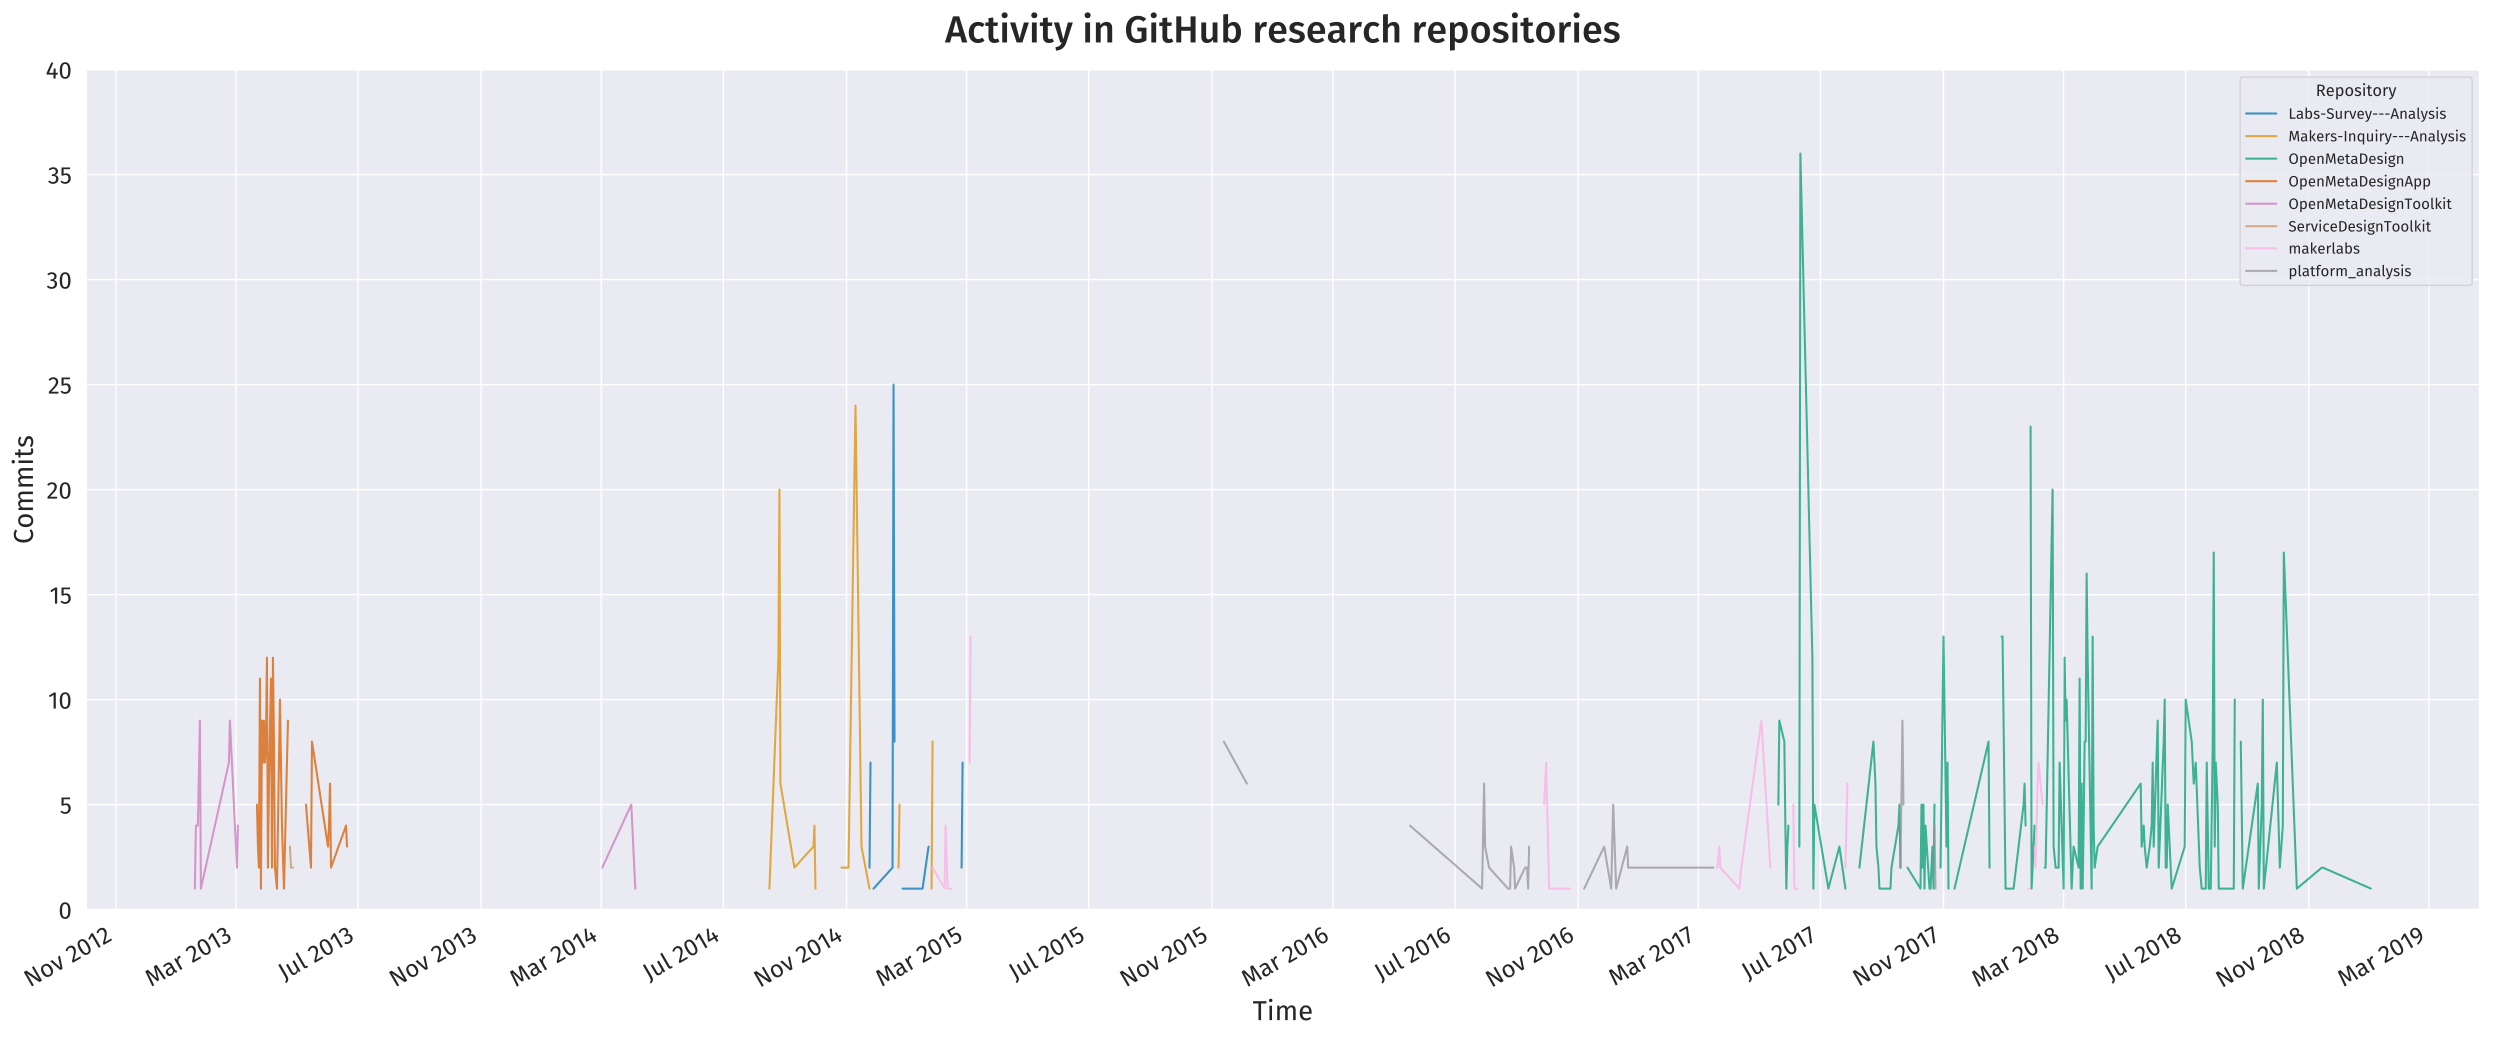 <?xml version="1.0" encoding="utf-8" standalone="no"?>
<!DOCTYPE svg PUBLIC "-//W3C//DTD SVG 1.1//EN"
  "http://www.w3.org/Graphics/SVG/1.1/DTD/svg11.dtd">
<!-- Created with matplotlib (http://matplotlib.org/) -->
<svg height="605pt" version="1.1" viewBox="0 0 1457 605" width="1457pt" xmlns="http://www.w3.org/2000/svg" xmlns:xlink="http://www.w3.org/1999/xlink">
 <defs>
  <style type="text/css">
*{stroke-linecap:butt;stroke-linejoin:round;}
  </style>
 </defs>
 <g id="figure_1">
  <g id="patch_1">
   <path d="M 0 605.136 
L 1457.168 605.136 
L 1457.168 0 
L 0 0 
z
" style="fill:#ffffff;"/>
  </g>
  <g id="axes_1">
   <g id="patch_2">
    <path d="M 50.167 530.127 
L 1445.168 530.127 
L 1445.168 40.527 
L 50.167 40.527 
z
" style="fill:#eaeaf2;"/>
   </g>
   <g id="matplotlib.axis_1">
    <g id="xtick_1">
     <g id="line2d_1">
      <path clip-path="url(#p2ace3bc2c6)" d="M 67.493 530.127 
L 67.493 40.527 
" style="fill:none;stroke:#ffffff;stroke-linecap:round;stroke-width:0.8;"/>
     </g>
     <g id="text_1">
      <!-- Nov 2012 -->
      <defs>
       <path d="M 58.297 0 
L 45.594 0 
L 17.594 58.5 
Q 18.203 51.594 18.547 45.75 
Q 18.906 39.906 18.906 31.594 
L 18.906 0 
L 10 0 
L 10 68.906 
L 22.406 68.906 
L 50.703 10.297 
Q 50.406 12.906 49.906 19.406 
Q 49.406 25.906 49.406 31.297 
L 49.406 68.906 
L 58.297 68.906 
z
" id="FiraSans-Regular-4e"/>
       <path d="M 29.297 53.906 
Q 40.406 53.906 46.547 46.5 
Q 52.703 39.094 52.703 26.406 
Q 52.703 18.203 49.891 11.953 
Q 47.094 5.703 41.797 2.25 
Q 36.5 -1.203 29.203 -1.203 
Q 18.094 -1.203 11.891 6.188 
Q 5.703 13.594 5.703 26.297 
Q 5.703 34.5 8.5 40.75 
Q 11.297 47 16.594 50.453 
Q 21.906 53.906 29.297 53.906 
z
M 29.297 46.5 
Q 15.594 46.5 15.594 26.297 
Q 15.594 6.203 29.203 6.203 
Q 42.797 6.203 42.797 26.406 
Q 42.797 46.5 29.297 46.5 
z
" id="FiraSans-Regular-6f"/>
       <path d="M 48.203 52.703 
L 30.297 0 
L 19.203 0 
L 1 52.703 
L 11 52.703 
L 24.797 8.203 
L 38.5 52.703 
z
" id="FiraSans-Regular-76"/>
       <path id="FiraSans-Regular-20"/>
       <path d="M 22.797 67.906 
Q 28.797 67.906 33.344 65.5 
Q 37.906 63.094 40.406 58.938 
Q 42.906 54.797 42.906 49.594 
Q 42.906 43.5 40.156 37.891 
Q 37.406 32.297 31.703 25.797 
Q 26 19.297 14.406 7.703 
L 44.5 7.703 
L 43.406 0 
L 3.906 0 
L 3.906 7.297 
Q 17.297 21.203 22.891 27.641 
Q 28.5 34.094 30.891 38.891 
Q 33.297 43.703 33.297 49.203 
Q 33.297 54.406 30.297 57.344 
Q 27.297 60.297 22.297 60.297 
Q 18.203 60.297 15.094 58.594 
Q 12 56.906 8.5 53 
L 2.5 57.797 
Q 6.594 62.906 11.594 65.406 
Q 16.594 67.906 22.797 67.906 
z
" id="FiraSans-Regular-32"/>
       <path d="M 27.906 67.906 
Q 39 67.906 44.641 59.047 
Q 50.297 50.203 50.297 33.406 
Q 50.297 16.594 44.641 7.688 
Q 39 -1.203 27.906 -1.203 
Q 16.797 -1.203 11.141 7.688 
Q 5.5 16.594 5.5 33.406 
Q 5.5 50.203 11.141 59.047 
Q 16.797 67.906 27.906 67.906 
z
M 27.906 60.594 
Q 21.406 60.594 18.25 54.188 
Q 15.094 47.797 15.094 33.406 
Q 15.094 19 18.25 12.547 
Q 21.406 6.094 27.906 6.094 
Q 34.297 6.094 37.5 12.547 
Q 40.703 19 40.703 33.406 
Q 40.703 47.703 37.5 54.141 
Q 34.297 60.594 27.906 60.594 
z
" id="FiraSans-Regular-30"/>
       <path d="M 32.297 66.906 
L 32.297 0 
L 23.094 0 
L 23.094 57.094 
L 7.5 47.594 
L 3.5 54.094 
L 24.203 66.906 
z
" id="FiraSans-Regular-31"/>
      </defs>
      <g style="fill:#262626;" transform="translate(17.444 575.555)rotate(-30)scale(0.14 -0.14)">
       <use xlink:href="#FiraSans-Regular-4e"/>
       <use x="68.3" xlink:href="#FiraSans-Regular-6f"/>
       <use x="126.7" xlink:href="#FiraSans-Regular-76"/>
       <use x="175.9" xlink:href="#FiraSans-Regular-20"/>
       <use x="202.4" xlink:href="#FiraSans-Regular-32"/>
       <use x="251.9" xlink:href="#FiraSans-Regular-30"/>
       <use x="307.7" xlink:href="#FiraSans-Regular-31"/>
       <use x="351" xlink:href="#FiraSans-Regular-32"/>
      </g>
     </g>
    </g>
    <g id="xtick_2">
     <g id="line2d_2">
      <path clip-path="url(#p2ace3bc2c6)" d="M 137.494 530.127 
L 137.494 40.527 
" style="fill:none;stroke:#ffffff;stroke-linecap:round;stroke-width:0.8;"/>
     </g>
     <g id="text_2">
      <!-- Mar 2013 -->
      <defs>
       <path d="M 71.594 0 
L 62.406 0 
L 60 31.094 
Q 58.5 49.406 58.297 59.203 
L 43.406 7.797 
L 34.5 7.797 
L 18.797 59.297 
Q 18.797 46.797 17.5 30.406 
L 15.203 0 
L 6.203 0 
L 11.906 68.906 
L 24.703 68.906 
L 39.203 18.797 
L 53 68.906 
L 65.906 68.906 
z
" id="FiraSans-Regular-4d"/>
       <path d="M 45 12.297 
Q 45 9.094 46.094 7.547 
Q 47.203 6 49.406 5.203 
L 47.297 -1.203 
Q 43.203 -0.703 40.703 1.094 
Q 38.203 2.906 37 6.703 
Q 31.703 -1.203 21.297 -1.203 
Q 13.5 -1.203 9 3.188 
Q 4.5 7.594 4.5 14.703 
Q 4.5 23.094 10.547 27.594 
Q 16.594 32.094 27.703 32.094 
L 35.797 32.094 
L 35.797 36 
Q 35.797 41.594 33.094 44 
Q 30.406 46.406 24.797 46.406 
Q 19 46.406 10.594 43.594 
L 8.297 50.297 
Q 18.094 53.906 26.5 53.906 
Q 35.797 53.906 40.391 49.344 
Q 45 44.797 45 36.406 
L 45 12.297 
z
M 23.406 5.703 
Q 31.297 5.703 35.797 13.906 
L 35.797 26 
L 28.906 26 
Q 14.297 26 14.297 15.203 
Q 14.297 10.5 16.594 8.094 
Q 18.906 5.703 23.406 5.703 
z
" id="FiraSans-Regular-61"/>
       <path d="M 32.406 53.906 
Q 35.203 53.906 37.594 53.297 
L 35.906 44.297 
Q 33.5 44.906 31.297 44.906 
Q 26.406 44.906 23.406 41.297 
Q 20.406 37.703 18.703 30.094 
L 18.703 0 
L 9.5 0 
L 9.5 52.703 
L 17.406 52.703 
L 18.297 42 
Q 20.406 47.906 24 50.906 
Q 27.594 53.906 32.406 53.906 
z
" id="FiraSans-Regular-72"/>
       <path d="M 22.5 67.906 
Q 28.703 67.906 33.141 65.594 
Q 37.594 63.297 39.938 59.391 
Q 42.297 55.5 42.297 50.906 
Q 42.297 44.797 38.75 40.844 
Q 35.203 36.906 29.297 35.5 
Q 36 34.906 40.203 30.703 
Q 44.406 26.5 44.406 19.297 
Q 44.406 13.5 41.594 8.797 
Q 38.797 4.094 33.594 1.438 
Q 28.406 -1.203 21.594 -1.203 
Q 15.5 -1.203 10.391 1.047 
Q 5.297 3.297 1.5 7.797 
L 7 12.906 
Q 10.297 9.5 13.75 7.891 
Q 17.203 6.297 21.297 6.297 
Q 27.594 6.297 31.188 9.844 
Q 34.797 13.406 34.797 19.406 
Q 34.797 26 31.391 28.703 
Q 28 31.406 21.5 31.406 
L 16.5 31.406 
L 17.594 38.5 
L 21 38.5 
Q 26.203 38.5 29.641 41.594 
Q 33.094 44.703 33.094 50.297 
Q 33.094 55 30.094 57.75 
Q 27.094 60.5 22 60.5 
Q 18.094 60.5 14.844 59.094 
Q 11.594 57.703 8.203 54.5 
L 3.406 60 
Q 11.906 67.906 22.5 67.906 
z
" id="FiraSans-Regular-33"/>
      </defs>
      <g style="fill:#262626;" transform="translate(88.015 575.226)rotate(-30)scale(0.14 -0.14)">
       <use xlink:href="#FiraSans-Regular-4d"/>
       <use x="77.8" xlink:href="#FiraSans-Regular-61"/>
       <use x="132.2" xlink:href="#FiraSans-Regular-72"/>
       <use x="170.8" xlink:href="#FiraSans-Regular-20"/>
       <use x="197.3" xlink:href="#FiraSans-Regular-32"/>
       <use x="246.8" xlink:href="#FiraSans-Regular-30"/>
       <use x="302.6" xlink:href="#FiraSans-Regular-31"/>
       <use x="345.9" xlink:href="#FiraSans-Regular-33"/>
      </g>
     </g>
    </g>
    <g id="xtick_3">
     <g id="line2d_3">
      <path clip-path="url(#p2ace3bc2c6)" d="M 208.661 530.127 
L 208.661 40.527 
" style="fill:none;stroke:#ffffff;stroke-linecap:round;stroke-width:0.8;"/>
     </g>
     <g id="text_3">
      <!-- Jul 2013 -->
      <defs>
       <path d="M 21 9.594 
Q 21 -0.594 16.547 -5.688 
Q 12.094 -10.797 3 -13.703 
L 0.5 -6.797 
Q 5.094 -5 7.391 -2.891 
Q 9.703 -0.797 10.594 2.203 
Q 11.5 5.203 11.5 10 
L 11.5 68.906 
L 21 68.906 
z
" id="FiraSans-Regular-4a"/>
       <path d="M 48.703 0 
L 40.797 0 
L 40.094 8.203 
Q 37.094 3.297 33.188 1.047 
Q 29.297 -1.203 23.703 -1.203 
Q 16.797 -1.203 12.891 3 
Q 9 7.203 9 14.906 
L 9 52.703 
L 18.203 52.703 
L 18.203 15.906 
Q 18.203 10.5 20.094 8.25 
Q 22 6 26.297 6 
Q 34 6 39.5 15.094 
L 39.5 52.703 
L 48.703 52.703 
z
" id="FiraSans-Regular-75"/>
       <path d="M 20 -1.203 
Q 14.906 -1.203 11.953 1.844 
Q 9 4.906 9 10.406 
L 9 73.906 
L 18.203 75 
L 18.203 10.594 
Q 18.203 8.406 18.953 7.406 
Q 19.703 6.406 21.5 6.406 
Q 23.406 6.406 24.906 7 
L 27.297 0.594 
Q 24 -1.203 20 -1.203 
z
" id="FiraSans-Regular-6c"/>
      </defs>
      <g style="fill:#262626;" transform="translate(165.584 571.53)rotate(-30)scale(0.14 -0.14)">
       <use xlink:href="#FiraSans-Regular-4a"/>
       <use x="30.5" xlink:href="#FiraSans-Regular-75"/>
       <use x="88.7" xlink:href="#FiraSans-Regular-6c"/>
       <use x="118" xlink:href="#FiraSans-Regular-20"/>
       <use x="144.5" xlink:href="#FiraSans-Regular-32"/>
       <use x="194" xlink:href="#FiraSans-Regular-30"/>
       <use x="249.8" xlink:href="#FiraSans-Regular-31"/>
       <use x="293.1" xlink:href="#FiraSans-Regular-33"/>
      </g>
     </g>
    </g>
    <g id="xtick_4">
     <g id="line2d_4">
      <path clip-path="url(#p2ace3bc2c6)" d="M 280.412 530.127 
L 280.412 40.527 
" style="fill:none;stroke:#ffffff;stroke-linecap:round;stroke-width:0.8;"/>
     </g>
     <g id="text_4">
      <!-- Nov 2013 -->
      <g style="fill:#262626;" transform="translate(230.314 575.583)rotate(-30)scale(0.14 -0.14)">
       <use xlink:href="#FiraSans-Regular-4e"/>
       <use x="68.3" xlink:href="#FiraSans-Regular-6f"/>
       <use x="126.7" xlink:href="#FiraSans-Regular-76"/>
       <use x="175.9" xlink:href="#FiraSans-Regular-20"/>
       <use x="202.4" xlink:href="#FiraSans-Regular-32"/>
       <use x="251.9" xlink:href="#FiraSans-Regular-30"/>
       <use x="307.7" xlink:href="#FiraSans-Regular-31"/>
       <use x="351" xlink:href="#FiraSans-Regular-33"/>
      </g>
     </g>
    </g>
    <g id="xtick_5">
     <g id="line2d_5">
      <path clip-path="url(#p2ace3bc2c6)" d="M 350.413 530.127 
L 350.413 40.527 
" style="fill:none;stroke:#ffffff;stroke-linecap:round;stroke-width:0.8;"/>
     </g>
     <g id="text_5">
      <!-- Mar 2014 -->
      <defs>
       <path d="M 50.203 23.797 
L 50.203 16.5 
L 41.5 16.5 
L 41.5 0 
L 32.594 0 
L 32.594 16.5 
L 4 16.5 
L 4 23.094 
L 24.094 67.906 
L 31.797 64.703 
L 13.703 23.797 
L 32.703 23.797 
L 33.5 41.797 
L 41.5 41.797 
L 41.5 23.797 
z
" id="FiraSans-Regular-34"/>
      </defs>
      <g style="fill:#262626;" transform="translate(300.534 575.457)rotate(-30)scale(0.14 -0.14)">
       <use xlink:href="#FiraSans-Regular-4d"/>
       <use x="77.8" xlink:href="#FiraSans-Regular-61"/>
       <use x="132.2" xlink:href="#FiraSans-Regular-72"/>
       <use x="170.8" xlink:href="#FiraSans-Regular-20"/>
       <use x="197.3" xlink:href="#FiraSans-Regular-32"/>
       <use x="246.8" xlink:href="#FiraSans-Regular-30"/>
       <use x="302.6" xlink:href="#FiraSans-Regular-31"/>
       <use x="345.9" xlink:href="#FiraSans-Regular-34"/>
      </g>
     </g>
    </g>
    <g id="xtick_6">
     <g id="line2d_6">
      <path clip-path="url(#p2ace3bc2c6)" d="M 421.58 530.127 
L 421.58 40.527 
" style="fill:none;stroke:#ffffff;stroke-linecap:round;stroke-width:0.8;"/>
     </g>
     <g id="text_6">
      <!-- Jul 2014 -->
      <g style="fill:#262626;" transform="translate(378.103 571.761)rotate(-30)scale(0.14 -0.14)">
       <use xlink:href="#FiraSans-Regular-4a"/>
       <use x="30.5" xlink:href="#FiraSans-Regular-75"/>
       <use x="88.7" xlink:href="#FiraSans-Regular-6c"/>
       <use x="118" xlink:href="#FiraSans-Regular-20"/>
       <use x="144.5" xlink:href="#FiraSans-Regular-32"/>
       <use x="194" xlink:href="#FiraSans-Regular-30"/>
       <use x="249.8" xlink:href="#FiraSans-Regular-31"/>
       <use x="293.1" xlink:href="#FiraSans-Regular-34"/>
      </g>
     </g>
    </g>
    <g id="xtick_7">
     <g id="line2d_7">
      <path clip-path="url(#p2ace3bc2c6)" d="M 493.331 530.127 
L 493.331 40.527 
" style="fill:none;stroke:#ffffff;stroke-linecap:round;stroke-width:0.8;"/>
     </g>
     <g id="text_7">
      <!-- Nov 2014 -->
      <g style="fill:#262626;" transform="translate(442.833 575.814)rotate(-30)scale(0.14 -0.14)">
       <use xlink:href="#FiraSans-Regular-4e"/>
       <use x="68.3" xlink:href="#FiraSans-Regular-6f"/>
       <use x="126.7" xlink:href="#FiraSans-Regular-76"/>
       <use x="175.9" xlink:href="#FiraSans-Regular-20"/>
       <use x="202.4" xlink:href="#FiraSans-Regular-32"/>
       <use x="251.9" xlink:href="#FiraSans-Regular-30"/>
       <use x="307.7" xlink:href="#FiraSans-Regular-31"/>
       <use x="351" xlink:href="#FiraSans-Regular-34"/>
      </g>
     </g>
    </g>
    <g id="xtick_8">
     <g id="line2d_8">
      <path clip-path="url(#p2ace3bc2c6)" d="M 563.332 530.127 
L 563.332 40.527 
" style="fill:none;stroke:#ffffff;stroke-linecap:round;stroke-width:0.8;"/>
     </g>
     <g id="text_8">
      <!-- Mar 2015 -->
      <defs>
       <path d="M 42 59.703 
L 15.906 59.703 
L 15.906 40 
Q 21 42.594 26.594 42.594 
Q 35.203 42.594 40.391 36.938 
Q 45.594 31.297 45.594 21.406 
Q 45.594 14.797 42.688 9.641 
Q 39.797 4.5 34.547 1.641 
Q 29.297 -1.203 22.406 -1.203 
Q 16.297 -1.203 11.5 0.938 
Q 6.703 3.094 2.594 7.297 
L 8 12.594 
Q 11.203 9.406 14.594 7.844 
Q 18 6.297 22.297 6.297 
Q 28.703 6.297 32.344 10.297 
Q 36 14.297 36 21.594 
Q 36 28.906 32.703 32.203 
Q 29.406 35.5 23.797 35.5 
Q 21.203 35.5 19 34.953 
Q 16.797 34.406 14.297 33.203 
L 7.094 33.203 
L 7.094 66.906 
L 43.297 66.906 
z
" id="FiraSans-Regular-35"/>
      </defs>
      <g style="fill:#262626;" transform="translate(513.831 575.239)rotate(-30)scale(0.14 -0.14)">
       <use xlink:href="#FiraSans-Regular-4d"/>
       <use x="77.8" xlink:href="#FiraSans-Regular-61"/>
       <use x="132.2" xlink:href="#FiraSans-Regular-72"/>
       <use x="170.8" xlink:href="#FiraSans-Regular-20"/>
       <use x="197.3" xlink:href="#FiraSans-Regular-32"/>
       <use x="246.8" xlink:href="#FiraSans-Regular-30"/>
       <use x="302.6" xlink:href="#FiraSans-Regular-31"/>
       <use x="345.9" xlink:href="#FiraSans-Regular-35"/>
      </g>
     </g>
    </g>
    <g id="xtick_9">
     <g id="line2d_9">
      <path clip-path="url(#p2ace3bc2c6)" d="M 634.499 530.127 
L 634.499 40.527 
" style="fill:none;stroke:#ffffff;stroke-linecap:round;stroke-width:0.8;"/>
     </g>
     <g id="text_9">
      <!-- Jul 2015 -->
      <g style="fill:#262626;" transform="translate(591.399 571.543)rotate(-30)scale(0.14 -0.14)">
       <use xlink:href="#FiraSans-Regular-4a"/>
       <use x="30.5" xlink:href="#FiraSans-Regular-75"/>
       <use x="88.7" xlink:href="#FiraSans-Regular-6c"/>
       <use x="118" xlink:href="#FiraSans-Regular-20"/>
       <use x="144.5" xlink:href="#FiraSans-Regular-32"/>
       <use x="194" xlink:href="#FiraSans-Regular-30"/>
       <use x="249.8" xlink:href="#FiraSans-Regular-31"/>
       <use x="293.1" xlink:href="#FiraSans-Regular-35"/>
      </g>
     </g>
    </g>
    <g id="xtick_10">
     <g id="line2d_10">
      <path clip-path="url(#p2ace3bc2c6)" d="M 706.25 530.127 
L 706.25 40.527 
" style="fill:none;stroke:#ffffff;stroke-linecap:round;stroke-width:0.8;"/>
     </g>
     <g id="text_10">
      <!-- Nov 2015 -->
      <g style="fill:#262626;" transform="translate(656.13 575.597)rotate(-30)scale(0.14 -0.14)">
       <use xlink:href="#FiraSans-Regular-4e"/>
       <use x="68.3" xlink:href="#FiraSans-Regular-6f"/>
       <use x="126.7" xlink:href="#FiraSans-Regular-76"/>
       <use x="175.9" xlink:href="#FiraSans-Regular-20"/>
       <use x="202.4" xlink:href="#FiraSans-Regular-32"/>
       <use x="251.9" xlink:href="#FiraSans-Regular-30"/>
       <use x="307.7" xlink:href="#FiraSans-Regular-31"/>
       <use x="351" xlink:href="#FiraSans-Regular-35"/>
      </g>
     </g>
    </g>
    <g id="xtick_11">
     <g id="line2d_11">
      <path clip-path="url(#p2ace3bc2c6)" d="M 776.835 530.127 
L 776.835 40.527 
" style="fill:none;stroke:#ffffff;stroke-linecap:round;stroke-width:0.8;"/>
     </g>
     <g id="text_11">
      <!-- Mar 2016 -->
      <defs>
       <path d="M 30.797 44 
Q 35.906 44 40.094 41.594 
Q 44.297 39.203 46.797 34.391 
Q 49.297 29.594 49.297 22.703 
Q 49.297 15.594 46.438 10.141 
Q 43.594 4.703 38.75 1.75 
Q 33.906 -1.203 28 -1.203 
Q 16.297 -1.203 10.891 7.438 
Q 5.5 16.094 5.5 31.406 
Q 5.5 42.297 8.547 50.547 
Q 11.594 58.797 17.297 63.344 
Q 23 67.906 30.797 67.906 
Q 38.406 67.906 44.594 63.797 
L 41 57.703 
Q 36.297 60.594 30.703 60.594 
Q 23.5 60.594 19.297 53.688 
Q 15.094 46.797 14.703 35.203 
Q 20.906 44 30.797 44 
z
M 28 6.094 
Q 33.797 6.094 36.891 10.5 
Q 40 14.906 40 22.406 
Q 40 36.703 29.203 36.703 
Q 24.797 36.703 21.094 34.25 
Q 17.406 31.797 14.797 27.5 
Q 15.094 16.5 18.25 11.297 
Q 21.406 6.094 28 6.094 
z
" id="FiraSans-Regular-36"/>
      </defs>
      <g style="fill:#262626;" transform="translate(726.945 575.463)rotate(-30)scale(0.14 -0.14)">
       <use xlink:href="#FiraSans-Regular-4d"/>
       <use x="77.8" xlink:href="#FiraSans-Regular-61"/>
       <use x="132.2" xlink:href="#FiraSans-Regular-72"/>
       <use x="170.8" xlink:href="#FiraSans-Regular-20"/>
       <use x="197.3" xlink:href="#FiraSans-Regular-32"/>
       <use x="246.8" xlink:href="#FiraSans-Regular-30"/>
       <use x="302.6" xlink:href="#FiraSans-Regular-31"/>
       <use x="345.9" xlink:href="#FiraSans-Regular-36"/>
      </g>
     </g>
    </g>
    <g id="xtick_12">
     <g id="line2d_12">
      <path clip-path="url(#p2ace3bc2c6)" d="M 848.002 530.127 
L 848.002 40.527 
" style="fill:none;stroke:#ffffff;stroke-linecap:round;stroke-width:0.8;"/>
     </g>
     <g id="text_12">
      <!-- Jul 2016 -->
      <g style="fill:#262626;" transform="translate(804.514 571.767)rotate(-30)scale(0.14 -0.14)">
       <use xlink:href="#FiraSans-Regular-4a"/>
       <use x="30.5" xlink:href="#FiraSans-Regular-75"/>
       <use x="88.7" xlink:href="#FiraSans-Regular-6c"/>
       <use x="118" xlink:href="#FiraSans-Regular-20"/>
       <use x="144.5" xlink:href="#FiraSans-Regular-32"/>
       <use x="194" xlink:href="#FiraSans-Regular-30"/>
       <use x="249.8" xlink:href="#FiraSans-Regular-31"/>
       <use x="293.1" xlink:href="#FiraSans-Regular-36"/>
      </g>
     </g>
    </g>
    <g id="xtick_13">
     <g id="line2d_13">
      <path clip-path="url(#p2ace3bc2c6)" d="M 919.753 530.127 
L 919.753 40.527 
" style="fill:none;stroke:#ffffff;stroke-linecap:round;stroke-width:0.8;"/>
     </g>
     <g id="text_13">
      <!-- Nov 2016 -->
      <g style="fill:#262626;" transform="translate(869.244 575.821)rotate(-30)scale(0.14 -0.14)">
       <use xlink:href="#FiraSans-Regular-4e"/>
       <use x="68.3" xlink:href="#FiraSans-Regular-6f"/>
       <use x="126.7" xlink:href="#FiraSans-Regular-76"/>
       <use x="175.9" xlink:href="#FiraSans-Regular-20"/>
       <use x="202.4" xlink:href="#FiraSans-Regular-32"/>
       <use x="251.9" xlink:href="#FiraSans-Regular-30"/>
       <use x="307.7" xlink:href="#FiraSans-Regular-31"/>
       <use x="351" xlink:href="#FiraSans-Regular-36"/>
      </g>
     </g>
    </g>
    <g id="xtick_14">
     <g id="line2d_14">
      <path clip-path="url(#p2ace3bc2c6)" d="M 989.754 530.127 
L 989.754 40.527 
" style="fill:none;stroke:#ffffff;stroke-linecap:round;stroke-width:0.8;"/>
     </g>
     <g id="text_14">
      <!-- Mar 2017 -->
      <defs>
       <path d="M 41.406 66.906 
L 41.406 60 
L 16.406 -1 
L 8 1.797 
L 32.094 59.406 
L 2.5 59.406 
L 2.5 66.906 
z
" id="FiraSans-Regular-37"/>
      </defs>
      <g style="fill:#262626;" transform="translate(940.942 574.841)rotate(-30)scale(0.14 -0.14)">
       <use xlink:href="#FiraSans-Regular-4d"/>
       <use x="77.8" xlink:href="#FiraSans-Regular-61"/>
       <use x="132.2" xlink:href="#FiraSans-Regular-72"/>
       <use x="170.8" xlink:href="#FiraSans-Regular-20"/>
       <use x="197.3" xlink:href="#FiraSans-Regular-32"/>
       <use x="246.8" xlink:href="#FiraSans-Regular-30"/>
       <use x="302.6" xlink:href="#FiraSans-Regular-31"/>
       <use x="345.9" xlink:href="#FiraSans-Regular-37"/>
      </g>
     </g>
    </g>
    <g id="xtick_15">
     <g id="line2d_15">
      <path clip-path="url(#p2ace3bc2c6)" d="M 1060.921 530.127 
L 1060.921 40.527 
" style="fill:none;stroke:#ffffff;stroke-linecap:round;stroke-width:0.8;"/>
     </g>
     <g id="text_15">
      <!-- Jul 2017 -->
      <g style="fill:#262626;" transform="translate(1018.511 571.145)rotate(-30)scale(0.14 -0.14)">
       <use xlink:href="#FiraSans-Regular-4a"/>
       <use x="30.5" xlink:href="#FiraSans-Regular-75"/>
       <use x="88.7" xlink:href="#FiraSans-Regular-6c"/>
       <use x="118" xlink:href="#FiraSans-Regular-20"/>
       <use x="144.5" xlink:href="#FiraSans-Regular-32"/>
       <use x="194" xlink:href="#FiraSans-Regular-30"/>
       <use x="249.8" xlink:href="#FiraSans-Regular-31"/>
       <use x="293.1" xlink:href="#FiraSans-Regular-37"/>
      </g>
     </g>
    </g>
    <g id="xtick_16">
     <g id="line2d_16">
      <path clip-path="url(#p2ace3bc2c6)" d="M 1132.672 530.127 
L 1132.672 40.527 
" style="fill:none;stroke:#ffffff;stroke-linecap:round;stroke-width:0.8;"/>
     </g>
     <g id="text_16">
      <!-- Nov 2017 -->
      <g style="fill:#262626;" transform="translate(1083.241 575.198)rotate(-30)scale(0.14 -0.14)">
       <use xlink:href="#FiraSans-Regular-4e"/>
       <use x="68.3" xlink:href="#FiraSans-Regular-6f"/>
       <use x="126.7" xlink:href="#FiraSans-Regular-76"/>
       <use x="175.9" xlink:href="#FiraSans-Regular-20"/>
       <use x="202.4" xlink:href="#FiraSans-Regular-32"/>
       <use x="251.9" xlink:href="#FiraSans-Regular-30"/>
       <use x="307.7" xlink:href="#FiraSans-Regular-31"/>
       <use x="351" xlink:href="#FiraSans-Regular-37"/>
      </g>
     </g>
    </g>
    <g id="xtick_17">
     <g id="line2d_17">
      <path clip-path="url(#p2ace3bc2c6)" d="M 1202.673 530.127 
L 1202.673 40.527 
" style="fill:none;stroke:#ffffff;stroke-linecap:round;stroke-width:0.8;"/>
     </g>
     <g id="text_17">
      <!-- Mar 2018 -->
      <defs>
       <path d="M 36.5 35.906 
Q 50.594 30.203 50.594 17.906 
Q 50.594 12.406 47.641 8.047 
Q 44.703 3.703 39.391 1.25 
Q 34.094 -1.203 27.406 -1.203 
Q 20.594 -1.203 15.391 1.188 
Q 10.203 3.594 7.344 7.891 
Q 4.5 12.203 4.5 17.703 
Q 4.5 23.906 7.844 28.094 
Q 11.203 32.297 17.703 35.094 
Q 12.406 37.797 9.844 41.641 
Q 7.297 45.5 7.297 50.703 
Q 7.297 56.094 10.141 60 
Q 13 63.906 17.641 65.906 
Q 22.297 67.906 27.594 67.906 
Q 32.797 67.906 37.438 66 
Q 42.094 64.094 45 60.25 
Q 47.906 56.406 47.906 51 
Q 47.906 46 45.094 42.391 
Q 42.297 38.797 36.5 35.906 
z
M 27.594 61 
Q 22.406 61 19.344 58.297 
Q 16.297 55.594 16.297 50.594 
Q 16.297 45.797 19.25 43.297 
Q 22.203 40.797 28.703 38.703 
L 30.406 38.094 
Q 34.906 40.703 36.906 43.594 
Q 38.906 46.5 38.906 50.703 
Q 38.906 55.406 35.953 58.203 
Q 33 61 27.594 61 
z
M 27.5 6.094 
Q 33.703 6.094 37.344 9.297 
Q 41 12.5 41 17.797 
Q 41 21.406 39.594 23.844 
Q 38.203 26.297 35.094 28.141 
Q 32 30 26.406 31.906 
L 23.906 32.797 
Q 18.906 30.406 16.5 26.75 
Q 14.094 23.094 14.094 17.703 
Q 14.094 12.203 17.688 9.141 
Q 21.297 6.094 27.5 6.094 
z
" id="FiraSans-Regular-38"/>
      </defs>
      <g style="fill:#262626;" transform="translate(1152.565 575.589)rotate(-30)scale(0.14 -0.14)">
       <use xlink:href="#FiraSans-Regular-4d"/>
       <use x="77.8" xlink:href="#FiraSans-Regular-61"/>
       <use x="132.2" xlink:href="#FiraSans-Regular-72"/>
       <use x="170.8" xlink:href="#FiraSans-Regular-20"/>
       <use x="197.3" xlink:href="#FiraSans-Regular-32"/>
       <use x="246.8" xlink:href="#FiraSans-Regular-30"/>
       <use x="302.6" xlink:href="#FiraSans-Regular-31"/>
       <use x="345.9" xlink:href="#FiraSans-Regular-38"/>
      </g>
     </g>
    </g>
    <g id="xtick_18">
     <g id="line2d_18">
      <path clip-path="url(#p2ace3bc2c6)" d="M 1273.84 530.127 
L 1273.84 40.527 
" style="fill:none;stroke:#ffffff;stroke-linecap:round;stroke-width:0.8;"/>
     </g>
     <g id="text_18">
      <!-- Jul 2018 -->
      <g style="fill:#262626;" transform="translate(1230.134 571.893)rotate(-30)scale(0.14 -0.14)">
       <use xlink:href="#FiraSans-Regular-4a"/>
       <use x="30.5" xlink:href="#FiraSans-Regular-75"/>
       <use x="88.7" xlink:href="#FiraSans-Regular-6c"/>
       <use x="118" xlink:href="#FiraSans-Regular-20"/>
       <use x="144.5" xlink:href="#FiraSans-Regular-32"/>
       <use x="194" xlink:href="#FiraSans-Regular-30"/>
       <use x="249.8" xlink:href="#FiraSans-Regular-31"/>
       <use x="293.1" xlink:href="#FiraSans-Regular-38"/>
      </g>
     </g>
    </g>
    <g id="xtick_19">
     <g id="line2d_19">
      <path clip-path="url(#p2ace3bc2c6)" d="M 1345.591 530.127 
L 1345.591 40.527 
" style="fill:none;stroke:#ffffff;stroke-linecap:round;stroke-width:0.8;"/>
     </g>
     <g id="text_19">
      <!-- Nov 2018 -->
      <g style="fill:#262626;" transform="translate(1294.864 575.947)rotate(-30)scale(0.14 -0.14)">
       <use xlink:href="#FiraSans-Regular-4e"/>
       <use x="68.3" xlink:href="#FiraSans-Regular-6f"/>
       <use x="126.7" xlink:href="#FiraSans-Regular-76"/>
       <use x="175.9" xlink:href="#FiraSans-Regular-20"/>
       <use x="202.4" xlink:href="#FiraSans-Regular-32"/>
       <use x="251.9" xlink:href="#FiraSans-Regular-30"/>
       <use x="307.7" xlink:href="#FiraSans-Regular-31"/>
       <use x="351" xlink:href="#FiraSans-Regular-38"/>
      </g>
     </g>
    </g>
    <g id="xtick_20">
     <g id="line2d_20">
      <path clip-path="url(#p2ace3bc2c6)" d="M 1415.592 530.127 
L 1415.592 40.527 
" style="fill:none;stroke:#ffffff;stroke-linecap:round;stroke-width:0.8;"/>
     </g>
     <g id="text_20">
      <!-- Mar 2019 -->
      <defs>
       <path d="M 25.906 67.906 
Q 36.5 67.906 42 60.953 
Q 47.5 54 47.5 41.906 
Q 47.5 28.203 43.797 19.844 
Q 40.094 11.5 32.5 6.547 
Q 24.906 1.594 11.906 -2.203 
L 9.797 4.703 
Q 23.203 8.5 30.344 15 
Q 37.5 21.5 38 32.297 
Q 35.703 28.703 31.797 26.5 
Q 27.906 24.297 23 24.297 
Q 17.797 24.297 13.594 26.938 
Q 9.406 29.594 6.953 34.438 
Q 4.5 39.297 4.5 45.797 
Q 4.5 52.594 7.391 57.594 
Q 10.297 62.594 15.141 65.25 
Q 20 67.906 25.906 67.906 
z
M 24.906 31.5 
Q 32.797 31.5 38.203 39.797 
Q 38.406 50.906 35.453 55.75 
Q 32.5 60.594 26.094 60.594 
Q 20.203 60.594 17 56.688 
Q 13.797 52.797 13.797 45.594 
Q 13.797 38.594 16.797 35.047 
Q 19.797 31.5 24.906 31.5 
z
" id="FiraSans-Regular-39"/>
      </defs>
      <g style="fill:#262626;" transform="translate(1365.799 575.407)rotate(-30)scale(0.14 -0.14)">
       <use xlink:href="#FiraSans-Regular-4d"/>
       <use x="77.8" xlink:href="#FiraSans-Regular-61"/>
       <use x="132.2" xlink:href="#FiraSans-Regular-72"/>
       <use x="170.8" xlink:href="#FiraSans-Regular-20"/>
       <use x="197.3" xlink:href="#FiraSans-Regular-32"/>
       <use x="246.8" xlink:href="#FiraSans-Regular-30"/>
       <use x="302.6" xlink:href="#FiraSans-Regular-31"/>
       <use x="345.9" xlink:href="#FiraSans-Regular-39"/>
      </g>
     </g>
    </g>
    <g id="text_21">
     <!-- Time -->
     <defs>
      <path d="M 50.703 68.906 
L 49.703 60.797 
L 30.594 60.797 
L 30.594 0 
L 21.094 0 
L 21.094 60.797 
L 1.5 60.797 
L 1.5 68.906 
z
" id="FiraSans-Regular-54"/>
      <path d="M 18.703 52.703 
L 18.703 0 
L 9.5 0 
L 9.5 52.703 
z
M 14 78 
Q 16.906 78 18.703 76.203 
Q 20.5 74.406 20.5 71.703 
Q 20.5 69 18.703 67.25 
Q 16.906 65.5 14 65.5 
Q 11.203 65.5 9.391 67.25 
Q 7.594 69 7.594 71.703 
Q 7.594 74.406 9.391 76.203 
Q 11.203 78 14 78 
z
" id="FiraSans-Regular-69"/>
      <path d="M 62.406 53.906 
Q 68.906 53.906 72.797 49.547 
Q 76.703 45.203 76.703 37.797 
L 76.703 0 
L 67.5 0 
L 67.5 36.5 
Q 67.5 46.703 60.094 46.703 
Q 56.203 46.703 53.5 44.453 
Q 50.797 42.203 47.703 37.406 
L 47.703 0 
L 38.5 0 
L 38.5 36.5 
Q 38.5 46.703 31.094 46.703 
Q 27.094 46.703 24.391 44.391 
Q 21.703 42.094 18.703 37.406 
L 18.703 0 
L 9.5 0 
L 9.5 52.703 
L 17.406 52.703 
L 18.203 45 
Q 24.094 53.906 33.406 53.906 
Q 38.297 53.906 41.75 51.406 
Q 45.203 48.906 46.703 44.406 
Q 49.797 49 53.547 51.453 
Q 57.297 53.906 62.406 53.906 
z
" id="FiraSans-Regular-6d"/>
      <path d="M 49.297 27.906 
Q 49.297 25.594 49.094 23.203 
L 15.5 23.203 
Q 16.094 14.5 19.891 10.391 
Q 23.703 6.297 29.703 6.297 
Q 33.5 6.297 36.703 7.391 
Q 39.906 8.5 43.406 10.906 
L 47.406 5.406 
Q 39 -1.203 29 -1.203 
Q 18 -1.203 11.844 6 
Q 5.703 13.203 5.703 25.797 
Q 5.703 34 8.344 40.344 
Q 11 46.703 15.953 50.297 
Q 20.906 53.906 27.594 53.906 
Q 38.094 53.906 43.688 47 
Q 49.297 40.094 49.297 27.906 
z
M 40.203 30.594 
Q 40.203 38.406 37.094 42.5 
Q 34 46.594 27.797 46.594 
Q 16.5 46.594 15.5 30 
L 40.203 30 
z
" id="FiraSans-Regular-65"/>
     </defs>
     <g style="fill:#262626;" transform="translate(730.059 594.529)scale(0.16 -0.16)">
      <use xlink:href="#FiraSans-Regular-54"/>
      <use x="51.7" xlink:href="#FiraSans-Regular-69"/>
      <use x="79.9" xlink:href="#FiraSans-Regular-6d"/>
      <use x="165.6" xlink:href="#FiraSans-Regular-65"/>
     </g>
    </g>
   </g>
   <g id="matplotlib.axis_2">
    <g id="ytick_1">
     <g id="line2d_21">
      <path clip-path="url(#p2ace3bc2c6)" d="M 50.167 530.127 
L 1445.168 530.127 
" style="fill:none;stroke:#ffffff;stroke-linecap:round;stroke-width:0.8;"/>
     </g>
     <g id="text_22">
      <!-- 0 -->
      <g style="fill:#262626;" transform="translate(34.056 535.377)scale(0.14 -0.14)">
       <use xlink:href="#FiraSans-Regular-30"/>
      </g>
     </g>
    </g>
    <g id="ytick_2">
     <g id="line2d_22">
      <path clip-path="url(#p2ace3bc2c6)" d="M 50.167 468.927 
L 1445.168 468.927 
" style="fill:none;stroke:#ffffff;stroke-linecap:round;stroke-width:0.8;"/>
     </g>
     <g id="text_23">
      <!-- 5 -->
      <g style="fill:#262626;" transform="translate(34.854 474.177)scale(0.14 -0.14)">
       <use xlink:href="#FiraSans-Regular-35"/>
      </g>
     </g>
    </g>
    <g id="ytick_3">
     <g id="line2d_23">
      <path clip-path="url(#p2ace3bc2c6)" d="M 50.167 407.727 
L 1445.168 407.727 
" style="fill:none;stroke:#ffffff;stroke-linecap:round;stroke-width:0.8;"/>
     </g>
     <g id="text_24">
      <!-- 10 -->
      <g style="fill:#262626;" transform="translate(27.994 412.977)scale(0.14 -0.14)">
       <use xlink:href="#FiraSans-Regular-31"/>
       <use x="43.3" xlink:href="#FiraSans-Regular-30"/>
      </g>
     </g>
    </g>
    <g id="ytick_4">
     <g id="line2d_24">
      <path clip-path="url(#p2ace3bc2c6)" d="M 50.167 346.527 
L 1445.168 346.527 
" style="fill:none;stroke:#ffffff;stroke-linecap:round;stroke-width:0.8;"/>
     </g>
     <g id="text_25">
      <!-- 15 -->
      <g style="fill:#262626;" transform="translate(28.793 351.777)scale(0.14 -0.14)">
       <use xlink:href="#FiraSans-Regular-31"/>
       <use x="43.3" xlink:href="#FiraSans-Regular-35"/>
      </g>
     </g>
    </g>
    <g id="ytick_5">
     <g id="line2d_25">
      <path clip-path="url(#p2ace3bc2c6)" d="M 50.167 285.327 
L 1445.168 285.327 
" style="fill:none;stroke:#ffffff;stroke-linecap:round;stroke-width:0.8;"/>
     </g>
     <g id="text_26">
      <!-- 20 -->
      <g style="fill:#262626;" transform="translate(27.126 290.577)scale(0.14 -0.14)">
       <use xlink:href="#FiraSans-Regular-32"/>
       <use x="49.5" xlink:href="#FiraSans-Regular-30"/>
      </g>
     </g>
    </g>
    <g id="ytick_6">
     <g id="line2d_26">
      <path clip-path="url(#p2ace3bc2c6)" d="M 50.167 224.127 
L 1445.168 224.127 
" style="fill:none;stroke:#ffffff;stroke-linecap:round;stroke-width:0.8;"/>
     </g>
     <g id="text_27">
      <!-- 25 -->
      <g style="fill:#262626;" transform="translate(27.924 229.377)scale(0.14 -0.14)">
       <use xlink:href="#FiraSans-Regular-32"/>
       <use x="49.5" xlink:href="#FiraSans-Regular-35"/>
      </g>
     </g>
    </g>
    <g id="ytick_7">
     <g id="line2d_27">
      <path clip-path="url(#p2ace3bc2c6)" d="M 50.167 162.927 
L 1445.168 162.927 
" style="fill:none;stroke:#ffffff;stroke-linecap:round;stroke-width:0.8;"/>
     </g>
     <g id="text_28">
      <!-- 30 -->
      <g style="fill:#262626;" transform="translate(27.069 168.177)scale(0.14 -0.14)">
       <use xlink:href="#FiraSans-Regular-33"/>
       <use x="49.9" xlink:href="#FiraSans-Regular-30"/>
      </g>
     </g>
    </g>
    <g id="ytick_8">
     <g id="line2d_28">
      <path clip-path="url(#p2ace3bc2c6)" d="M 50.167 101.727 
L 1445.168 101.727 
" style="fill:none;stroke:#ffffff;stroke-linecap:round;stroke-width:0.8;"/>
     </g>
     <g id="text_29">
      <!-- 35 -->
      <g style="fill:#262626;" transform="translate(27.867 106.977)scale(0.14 -0.14)">
       <use xlink:href="#FiraSans-Regular-33"/>
       <use x="49.9" xlink:href="#FiraSans-Regular-35"/>
      </g>
     </g>
    </g>
    <g id="ytick_9">
     <g id="line2d_29">
      <path clip-path="url(#p2ace3bc2c6)" d="M 50.167 40.527 
L 1445.168 40.527 
" style="fill:none;stroke:#ffffff;stroke-linecap:round;stroke-width:0.8;"/>
     </g>
     <g id="text_30">
      <!-- 40 -->
      <g style="fill:#262626;" transform="translate(26.608 45.777)scale(0.14 -0.14)">
       <use xlink:href="#FiraSans-Regular-34"/>
       <use x="53.2" xlink:href="#FiraSans-Regular-30"/>
      </g>
     </g>
    </g>
    <g id="text_31">
     <!-- Commits -->
     <defs>
      <path d="M 34.094 70.094 
Q 40.297 70.094 44.547 68.5 
Q 48.797 66.906 53.203 63.297 
L 48 57.203 
Q 41.703 62.297 34.703 62.297 
Q 26.094 62.297 20.844 55.688 
Q 15.594 49.094 15.594 34.5 
Q 15.594 20.297 20.797 13.547 
Q 26 6.797 34.594 6.797 
Q 39 6.797 42.297 8.297 
Q 45.594 9.797 49.297 12.5 
L 54 6.5 
Q 50.797 3.203 45.797 1 
Q 40.797 -1.203 34.297 -1.203 
Q 25.906 -1.203 19.344 2.938 
Q 12.797 7.094 9.141 15.141 
Q 5.5 23.203 5.5 34.5 
Q 5.5 45.797 9.297 53.844 
Q 13.094 61.906 19.594 66 
Q 26.094 70.094 34.094 70.094 
z
" id="FiraSans-Regular-43"/>
      <path d="M 36.094 2.406 
Q 30.906 -1.203 24.297 -1.203 
Q 17.594 -1.203 13.844 2.641 
Q 10.094 6.5 10.094 13.797 
L 10.094 45.594 
L 0.906 45.594 
L 0.906 52.703 
L 10.094 52.703 
L 10.094 64.594 
L 19.297 65.703 
L 19.297 52.703 
L 31.797 52.703 
L 30.797 45.594 
L 19.297 45.594 
L 19.297 14.203 
Q 19.297 10.094 20.75 8.25 
Q 22.203 6.406 25.594 6.406 
Q 28.703 6.406 32.594 8.5 
z
" id="FiraSans-Regular-74"/>
      <path d="M 23.797 53.906 
Q 29.203 53.906 33.5 52.406 
Q 37.797 50.906 41.703 47.906 
L 37.797 42.094 
Q 34.203 44.406 30.953 45.5 
Q 27.703 46.594 24.094 46.594 
Q 19.594 46.594 17 44.75 
Q 14.406 42.906 14.406 39.703 
Q 14.406 36.5 16.844 34.703 
Q 19.297 32.906 25.703 31.203 
Q 34.5 29 38.844 25.203 
Q 43.203 21.406 43.203 14.797 
Q 43.203 7 37.141 2.891 
Q 31.094 -1.203 22.406 -1.203 
Q 10.406 -1.203 2.5 5.703 
L 7.406 11.297 
Q 14.094 6.203 22.203 6.203 
Q 27.406 6.203 30.453 8.344 
Q 33.5 10.5 33.5 14.203 
Q 33.5 16.906 32.391 18.547 
Q 31.297 20.203 28.594 21.453 
Q 25.906 22.703 20.703 24.094 
Q 12.297 26.297 8.547 30 
Q 4.797 33.703 4.797 39.406 
Q 4.797 43.5 7.25 46.844 
Q 9.703 50.203 14.047 52.047 
Q 18.406 53.906 23.797 53.906 
z
" id="FiraSans-Regular-73"/>
     </defs>
     <g style="fill:#262626;" transform="translate(19.2 317.072)rotate(-90)scale(0.16 -0.16)">
      <use xlink:href="#FiraSans-Regular-43"/>
      <use x="56" xlink:href="#FiraSans-Regular-6f"/>
      <use x="114.4" xlink:href="#FiraSans-Regular-6d"/>
      <use x="200.1" xlink:href="#FiraSans-Regular-6d"/>
      <use x="285.8" xlink:href="#FiraSans-Regular-69"/>
      <use x="314" xlink:href="#FiraSans-Regular-74"/>
      <use x="350.1" xlink:href="#FiraSans-Regular-73"/>
     </g>
    </g>
   </g>
   <g id="line2d_30">
    <path clip-path="url(#p2ace3bc2c6)" d="M 506.748 505.647 
L 507.331 444.447 
M 509.081 517.887 
L 520.165 505.647 
L 520.748 224.127 
L 521.331 432.207 
M 525.998 517.887 
L 537.665 517.887 
L 541.165 493.407 
M 560.415 505.647 
L 560.999 444.447 
L 560.999 444.447 
" style="fill:none;opacity:0.75;stroke:#0173b2;stroke-linecap:round;stroke-width:1.2;"/>
   </g>
   <g id="line2d_31">
    <path clip-path="url(#p2ace3bc2c6)" d="M 448.414 517.887 
L 453.664 383.247 
L 454.247 285.327 
L 454.831 456.687 
L 462.997 505.647 
L 474.081 493.407 
L 474.664 481.167 
L 475.248 517.887 
M 490.414 505.647 
L 494.498 505.647 
L 498.581 236.367 
L 502.081 493.407 
L 506.748 517.887 
M 523.665 505.647 
L 524.248 468.927 
M 542.915 517.887 
L 543.498 432.207 
M 593.666 517.887 
" style="fill:none;opacity:0.75;stroke:#de8f05;stroke-linecap:round;stroke-width:1.2;"/>
   </g>
   <g id="line2d_32">
    <path clip-path="url(#p2ace3bc2c6)" d="M 1036.421 468.927 
L 1037.004 419.967 
L 1039.921 432.207 
L 1040.504 481.167 
L 1041.088 517.887 
L 1041.671 493.407 
L 1042.254 481.167 
M 1048.671 493.407 
L 1049.254 89.487 
L 1056.255 383.247 
L 1056.838 517.887 
L 1057.421 468.927 
L 1065.588 517.887 
L 1072.005 493.407 
L 1075.505 517.887 
M 1083.672 505.647 
L 1091.838 432.207 
L 1093.005 456.687 
L 1093.588 493.407 
L 1094.755 505.647 
L 1095.338 517.887 
L 1101.755 517.887 
L 1102.338 505.647 
L 1106.422 481.167 
L 1107.005 468.927 
L 1107.588 505.647 
M 1111.672 505.647 
L 1119.255 517.887 
L 1119.839 468.927 
L 1120.422 505.647 
L 1121.005 468.927 
L 1121.589 517.887 
L 1122.172 481.167 
L 1124.505 517.887 
L 1125.089 517.887 
L 1126.255 493.407 
L 1126.839 517.887 
L 1127.422 468.927 
M 1130.922 505.647 
L 1132.672 371.007 
L 1134.422 493.407 
L 1135.005 444.447 
L 1135.589 517.887 
M 1139.089 517.887 
L 1158.922 432.207 
L 1159.506 505.647 
M 1166.506 371.007 
L 1167.089 371.007 
L 1168.839 517.887 
L 1173.506 517.887 
L 1179.339 468.927 
L 1179.923 456.687 
L 1180.506 481.167 
M 1183.423 248.607 
L 1184.006 517.887 
L 1185.756 481.167 
M 1191.589 505.647 
L 1192.173 505.647 
L 1196.256 285.327 
L 1196.84 493.407 
L 1198.006 505.647 
L 1199.756 505.647 
L 1200.34 444.447 
L 1202.673 517.887 
L 1203.256 383.247 
L 1203.84 419.967 
L 1204.423 407.727 
L 1207.34 517.887 
L 1208.506 493.407 
L 1211.423 505.647 
L 1212.006 395.487 
L 1212.59 517.887 
L 1213.173 456.687 
L 1213.756 517.887 
L 1214.34 481.167 
L 1214.923 432.207 
L 1215.506 432.207 
L 1216.09 334.287 
L 1216.673 383.247 
L 1219.006 517.887 
L 1219.59 371.007 
L 1220.173 481.167 
L 1220.756 505.647 
L 1222.507 493.407 
L 1247.59 456.687 
L 1248.173 493.407 
L 1249.34 481.167 
L 1249.924 493.407 
L 1251.09 505.647 
L 1252.84 493.407 
L 1254.007 481.167 
L 1254.59 444.447 
L 1255.174 493.407 
L 1257.507 419.967 
L 1258.09 505.647 
L 1261.007 432.207 
L 1261.59 407.727 
L 1262.174 505.647 
L 1262.757 505.647 
L 1263.34 468.927 
L 1265.674 517.887 
L 1273.257 493.407 
L 1273.84 407.727 
L 1277.34 432.207 
L 1278.507 456.687 
L 1279.674 444.447 
L 1282.007 505.647 
L 1283.174 517.887 
L 1285.507 517.887 
L 1286.091 444.447 
L 1287.257 517.887 
L 1288.424 517.887 
L 1289.591 432.207 
L 1290.174 322.047 
L 1290.757 493.407 
L 1291.341 444.447 
L 1292.507 468.927 
L 1293.091 517.887 
L 1301.841 517.887 
L 1302.424 407.727 
M 1305.924 432.207 
L 1307.091 517.887 
L 1315.841 456.687 
L 1316.424 517.887 
L 1318.174 468.927 
L 1318.758 407.727 
L 1319.341 517.887 
L 1326.924 444.447 
L 1328.674 505.647 
L 1330.424 481.167 
L 1331.008 322.047 
L 1338.591 517.887 
L 1353.175 505.647 
L 1353.758 505.647 
L 1381.758 517.887 
L 1381.758 517.887 
" style="fill:none;opacity:0.75;stroke:#029e73;stroke-linecap:round;stroke-width:1.2;"/>
   </g>
   <g id="line2d_33">
    <path clip-path="url(#p2ace3bc2c6)" d="M 149.744 468.927 
L 150.327 493.407 
L 150.91 505.647 
L 151.494 395.487 
L 152.077 517.887 
L 152.66 419.967 
L 153.244 444.447 
L 153.827 419.967 
L 154.41 444.447 
L 154.994 432.207 
L 155.577 383.247 
L 156.16 505.647 
L 156.744 456.687 
L 157.91 395.487 
L 158.494 505.647 
L 159.077 383.247 
L 159.66 432.207 
L 160.244 505.647 
L 161.41 517.887 
L 163.161 407.727 
L 164.327 481.167 
L 165.494 517.887 
L 167.827 419.967 
M 178.327 468.927 
L 181.244 505.647 
L 181.827 432.207 
L 191.161 493.407 
L 191.744 481.167 
L 192.328 456.687 
L 192.911 505.647 
L 201.661 481.167 
L 202.244 493.407 
L 202.244 493.407 
" style="fill:none;opacity:0.75;stroke:#d55e00;stroke-linecap:round;stroke-width:1.2;"/>
   </g>
   <g id="line2d_34">
    <path clip-path="url(#p2ace3bc2c6)" d="M 113.577 517.887 
L 114.16 481.167 
L 115.327 481.167 
L 116.493 419.967 
L 117.077 517.887 
L 133.41 444.447 
L 133.994 419.967 
L 138.077 505.647 
L 138.66 481.167 
M 350.996 505.647 
L 367.913 468.927 
L 370.246 517.887 
L 370.246 517.887 
" style="fill:none;opacity:0.75;stroke:#cc78bc;stroke-linecap:round;stroke-width:1.2;"/>
   </g>
   <g id="line2d_35">
    <path clip-path="url(#p2ace3bc2c6)" d="M 168.994 493.407 
L 169.577 505.647 
L 170.744 505.647 
L 170.744 505.647 
" style="fill:none;opacity:0.75;stroke:#ca9161;stroke-linecap:round;stroke-width:1.2;"/>
   </g>
   <g id="line2d_36">
    <path clip-path="url(#p2ace3bc2c6)" d="M 542.915 505.647 
L 543.498 505.647 
L 550.498 517.887 
L 551.082 481.167 
L 552.248 517.887 
L 554.582 517.887 
M 565.082 444.447 
L 565.665 371.007 
M 899.919 468.927 
L 901.086 444.447 
L 902.836 517.887 
L 915.086 517.887 
M 1000.837 505.647 
L 1002.004 493.407 
L 1002.587 505.647 
L 1013.671 517.887 
L 1014.837 505.647 
L 1026.504 419.967 
L 1031.754 505.647 
M 1045.171 468.927 
L 1045.754 517.887 
L 1047.504 517.887 
M 1075.505 505.647 
L 1076.671 456.687 
M 1182.256 517.887 
L 1182.839 517.887 
M 1185.756 493.407 
L 1186.339 505.647 
L 1187.506 456.687 
L 1188.089 444.447 
L 1190.423 468.927 
M 1304.174 517.887 
" style="fill:none;opacity:0.75;stroke:#fbafe4;stroke-linecap:round;stroke-width:1.2;"/>
   </g>
   <g id="line2d_37">
    <path clip-path="url(#p2ace3bc2c6)" d="M 713.25 432.207 
L 726.667 456.687 
M 821.752 481.167 
L 863.752 517.887 
L 864.919 456.687 
L 865.502 493.407 
L 867.836 505.647 
L 878.919 517.887 
L 880.086 517.887 
L 880.669 493.407 
L 882.419 505.647 
L 883.002 517.887 
L 888.836 505.647 
L 890.003 505.647 
L 890.586 517.887 
L 891.169 493.407 
M 923.253 517.887 
L 934.92 493.407 
L 939.003 517.887 
L 940.17 468.927 
L 941.92 517.887 
L 948.337 493.407 
L 948.92 505.647 
L 998.504 505.647 
M 1107.588 505.647 
L 1108.755 419.967 
L 1109.338 468.927 
M 1127.422 481.167 
L 1128.005 517.887 
M 1187.506 517.887 
" style="fill:none;opacity:0.75;stroke:#949494;stroke-linecap:round;stroke-width:1.2;"/>
   </g>
   <g id="patch_3">
    <path d="M 50.167 530.127 
L 50.167 40.527 
" style="fill:none;stroke:#ffffff;stroke-linecap:square;stroke-linejoin:miter;"/>
   </g>
   <g id="patch_4">
    <path d="M 1445.168 530.127 
L 1445.168 40.527 
" style="fill:none;stroke:#ffffff;stroke-linecap:square;stroke-linejoin:miter;"/>
   </g>
   <g id="patch_5">
    <path d="M 50.167 530.127 
L 1445.168 530.127 
" style="fill:none;stroke:#ffffff;stroke-linecap:square;stroke-linejoin:miter;"/>
   </g>
   <g id="patch_6">
    <path d="M 50.167 40.527 
L 1445.168 40.527 
" style="fill:none;stroke:#ffffff;stroke-linecap:square;stroke-linejoin:miter;"/>
   </g>
   <g id="text_32">
    <!-- Activity in GitHub research repositories -->
    <defs>
     <path d="M 44.703 0 
L 40.406 16 
L 17.5 16 
L 13.203 0 
L -0.5 0 
L 21 69.094 
L 37.297 69.094 
L 58.703 0 
z
M 20.094 26 
L 37.703 26 
L 28.906 59 
z
" id="FiraSans-Medium-41"/>
     <path d="M 29 54.406 
Q 34.203 54.406 38.344 52.906 
Q 42.5 51.406 46.203 48.203 
L 40.5 40.5 
Q 37.797 42.5 35.297 43.391 
Q 32.797 44.297 29.797 44.297 
Q 17.906 44.297 17.906 26.203 
Q 17.906 17 21 12.953 
Q 24.094 8.906 29.797 8.906 
Q 32.594 8.906 34.938 9.797 
Q 37.297 10.703 40.5 12.703 
L 46.203 4.594 
Q 38.703 -1.5 29.094 -1.5 
Q 21.5 -1.5 15.891 1.844 
Q 10.297 5.203 7.297 11.391 
Q 4.297 17.594 4.297 26 
Q 4.297 34.406 7.297 40.844 
Q 10.297 47.297 15.891 50.844 
Q 21.5 54.406 29 54.406 
z
" id="FiraSans-Medium-63"/>
     <path d="M 38 2.5 
Q 35.203 0.5 31.75 -0.5 
Q 28.297 -1.5 24.703 -1.5 
Q 16.906 -1.406 12.844 2.938 
Q 8.797 7.297 8.797 15.797 
L 8.797 43.703 
L 0.5 43.703 
L 0.5 52.906 
L 8.797 52.906 
L 8.797 64.594 
L 21.594 66.094 
L 21.594 52.906 
L 33.906 52.906 
L 32.594 43.703 
L 21.594 43.703 
L 21.594 16.094 
Q 21.594 12.203 22.938 10.5 
Q 24.297 8.797 27.203 8.797 
Q 30.094 8.797 33.5 10.703 
z
" id="FiraSans-Medium-74"/>
     <path d="M 20.5 52.906 
L 20.5 0 
L 7.703 0 
L 7.703 52.906 
z
M 14 79.703 
Q 17.594 79.703 19.844 77.453 
Q 22.094 75.203 22.094 71.906 
Q 22.094 68.594 19.844 66.391 
Q 17.594 64.203 14 64.203 
Q 10.5 64.203 8.25 66.391 
Q 6 68.594 6 71.906 
Q 6 75.203 8.25 77.453 
Q 10.5 79.703 14 79.703 
z
" id="FiraSans-Medium-69"/>
     <path d="M 50.203 52.906 
L 33 0 
L 17.703 0 
L 0.203 52.906 
L 14.094 52.906 
L 25.406 10.297 
L 37 52.906 
z
" id="FiraSans-Medium-76"/>
     <path d="M 33.297 -0.203 
Q 30.094 -10 23.594 -15.453 
Q 17.094 -20.906 5.797 -21.797 
L 4.5 -12.5 
Q 9.703 -11.703 12.844 -10.25 
Q 16 -8.797 17.891 -6.391 
Q 19.797 -4 21.406 0 
L 17 0 
L 0.203 52.906 
L 13.797 52.906 
L 25.297 8.5 
L 37.297 52.906 
L 50.5 52.906 
z
" id="FiraSans-Medium-79"/>
     <path id="FiraSans-Medium-20"/>
     <path d="M 35.906 54.406 
Q 43 54.406 46.953 50.156 
Q 50.906 45.906 50.906 38.297 
L 50.906 0 
L 38.094 0 
L 38.094 36.297 
Q 38.094 41 36.438 42.891 
Q 34.797 44.797 31.594 44.797 
Q 28.297 44.797 25.641 42.75 
Q 23 40.703 20.5 36.797 
L 20.5 0 
L 7.703 0 
L 7.703 52.906 
L 18.797 52.906 
L 19.797 46 
Q 26.297 54.406 35.906 54.406 
z
" id="FiraSans-Medium-6e"/>
     <path d="M 36 70.594 
Q 42.797 70.594 48.047 68.547 
Q 53.297 66.5 58 62.5 
L 50.906 55.094 
Q 47.203 58 43.953 59.297 
Q 40.703 60.594 36.406 60.594 
Q 28.406 60.594 23.297 54.188 
Q 18.203 47.797 18.203 34.594 
Q 18.203 20.797 22.25 14.688 
Q 26.297 8.594 34.594 8.594 
Q 40.906 8.594 45.594 11.297 
L 45.594 29.297 
L 35.203 29.297 
L 33.797 39.094 
L 58.594 39.094 
L 58.594 5.297 
Q 47.406 -1.5 34.797 -1.5 
Q 20 -1.5 12.141 7.703 
Q 4.297 16.906 4.297 34.594 
Q 4.297 45.906 8.547 54.047 
Q 12.797 62.203 20 66.391 
Q 27.203 70.594 36 70.594 
z
" id="FiraSans-Medium-47"/>
     <path d="M 45.906 0 
L 45.906 30.906 
L 21.297 30.906 
L 21.297 0 
L 8.094 0 
L 8.094 69.094 
L 21.297 69.094 
L 21.297 41.406 
L 45.906 41.406 
L 45.906 69.094 
L 59.203 69.094 
L 59.203 0 
z
" id="FiraSans-Medium-48"/>
     <path d="M 50 0 
L 38.906 0 
L 38.203 7.406 
Q 35.297 2.906 31.344 0.703 
Q 27.406 -1.5 22 -1.5 
Q 14.906 -1.5 11.047 2.844 
Q 7.203 7.203 7.203 14.906 
L 7.203 52.906 
L 20 52.906 
L 20 16.5 
Q 20 12 21.547 10.094 
Q 23.094 8.203 26.5 8.203 
Q 32.594 8.203 37.203 15.703 
L 37.203 52.906 
L 50 52.906 
z
" id="FiraSans-Medium-75"/>
     <path d="M 35.094 54.406 
Q 44.297 54.406 49.5 47.047 
Q 54.703 39.703 54.703 26.5 
Q 54.703 18.297 52.141 11.938 
Q 49.594 5.594 44.891 2.047 
Q 40.203 -1.5 33.797 -1.5 
Q 29.5 -1.5 25.953 0.297 
Q 22.406 2.094 19.797 5.406 
L 19 0 
L 7.703 0 
L 7.703 74.094 
L 20.5 75.5 
L 20.5 46.906 
Q 23.094 50.5 26.844 52.453 
Q 30.594 54.406 35.094 54.406 
z
M 30.297 8.094 
Q 35.5 8.094 38.391 12.547 
Q 41.297 17 41.297 26.5 
Q 41.297 36.5 38.594 40.641 
Q 35.906 44.797 31 44.797 
Q 24.906 44.797 20.5 37.594 
L 20.5 14.203 
Q 22.203 11.297 24.75 9.688 
Q 27.297 8.094 30.297 8.094 
z
" id="FiraSans-Medium-62"/>
     <path d="M 33.797 54.297 
Q 36.703 54.297 39.094 53.594 
L 36.906 41.203 
Q 34.5 41.797 32.203 41.797 
Q 27.5 41.797 24.797 38.438 
Q 22.094 35.094 20.5 28.203 
L 20.5 0 
L 7.703 0 
L 7.703 52.906 
L 18.797 52.906 
L 20 42.5 
Q 21.906 48.203 25.5 51.25 
Q 29.094 54.297 33.797 54.297 
z
" id="FiraSans-Medium-72"/>
     <path d="M 51.094 27.703 
Q 51.094 26.703 50.797 22.5 
L 17.594 22.5 
Q 18.203 14.797 21.594 11.5 
Q 25 8.203 30.594 8.203 
Q 34.094 8.203 37.188 9.344 
Q 40.297 10.5 43.797 12.906 
L 49.094 5.594 
Q 40.297 -1.5 29.5 -1.5 
Q 17.406 -1.5 10.844 5.891 
Q 4.297 13.297 4.297 26.094 
Q 4.297 34.203 7.094 40.641 
Q 9.906 47.094 15.203 50.75 
Q 20.5 54.406 27.797 54.406 
Q 38.906 54.406 45 47.344 
Q 51.094 40.297 51.094 27.703 
z
M 38.406 31.406 
Q 38.406 45.297 28.094 45.297 
Q 23.406 45.297 20.75 41.844 
Q 18.094 38.406 17.594 30.797 
L 38.406 30.797 
z
" id="FiraSans-Medium-65"/>
     <path d="M 24.406 54.406 
Q 35.094 54.406 43.203 48.094 
L 38.203 40.594 
Q 31.406 44.906 24.906 44.906 
Q 21.094 44.906 19 43.453 
Q 16.906 42 16.906 39.594 
Q 16.906 37.797 17.797 36.594 
Q 18.703 35.406 21.047 34.344 
Q 23.406 33.297 28 32 
Q 36.594 29.703 40.75 25.891 
Q 44.906 22.094 44.906 15.297 
Q 44.906 7.406 38.5 2.953 
Q 32.094 -1.5 22.594 -1.5 
Q 16.094 -1.5 10.75 0.5 
Q 5.406 2.5 1.5 6 
L 7.906 13.203 
Q 14.797 8 22.297 8 
Q 26.594 8 29.141 9.703 
Q 31.703 11.406 31.703 14.406 
Q 31.703 16.703 30.75 18.047 
Q 29.797 19.406 27.344 20.453 
Q 24.906 21.5 19.703 23 
Q 11.594 25.203 7.797 29.141 
Q 4 33.094 4 39 
Q 4 43.406 6.547 46.906 
Q 9.094 50.406 13.75 52.406 
Q 18.406 54.406 24.406 54.406 
z
" id="FiraSans-Medium-73"/>
     <path d="M 46.797 14 
Q 46.797 10.906 47.75 9.453 
Q 48.703 8 50.797 7.203 
L 48.094 -1.297 
Q 43.594 -0.906 40.75 0.891 
Q 37.906 2.703 36.406 6.406 
Q 33.703 2.406 29.641 0.453 
Q 25.594 -1.5 20.594 -1.5 
Q 12.703 -1.5 8.094 3 
Q 3.5 7.5 3.5 14.797 
Q 3.5 23.406 9.75 27.953 
Q 16 32.5 27.594 32.5 
L 34.203 32.5 
L 34.203 35.5 
Q 34.203 40.594 31.844 42.641 
Q 29.5 44.703 24.297 44.703 
Q 18.5 44.703 10.297 41.906 
L 7.297 50.594 
Q 17.203 54.406 26.5 54.406 
Q 46.797 54.406 46.797 36.203 
L 46.797 14 
z
M 24 7.797 
Q 30.5 7.797 34.203 14.297 
L 34.203 25 
L 28.906 25 
Q 16.5 25 16.5 15.797 
Q 16.5 12 18.391 9.891 
Q 20.297 7.797 24 7.797 
z
" id="FiraSans-Medium-61"/>
     <path d="M 35.906 54.406 
Q 42.906 54.406 46.906 50.094 
Q 50.906 45.797 50.906 38.297 
L 50.906 0 
L 38.094 0 
L 38.094 36.297 
Q 38.094 41 36.438 42.891 
Q 34.797 44.797 31.594 44.797 
Q 28.406 44.797 25.703 42.75 
Q 23 40.703 20.5 36.906 
L 20.5 0 
L 7.703 0 
L 7.703 74 
L 20.5 75.297 
L 20.5 46.594 
Q 26.906 54.406 35.906 54.406 
z
" id="FiraSans-Medium-68"/>
     <path d="M 35.094 54.406 
Q 45.094 54.406 49.891 47.094 
Q 54.703 39.797 54.703 26.594 
Q 54.703 18.406 52.25 12.047 
Q 49.797 5.703 45.047 2.094 
Q 40.297 -1.5 33.797 -1.5 
Q 25.406 -1.5 20.5 4.297 
L 20.5 -20.406 
L 7.703 -21.797 
L 7.703 52.906 
L 18.906 52.906 
L 19.594 46.406 
Q 22.703 50.406 26.703 52.406 
Q 30.703 54.406 35.094 54.406 
z
M 30.203 8.297 
Q 41.297 8.297 41.297 26.5 
Q 41.297 36.203 38.797 40.5 
Q 36.297 44.797 31.297 44.797 
Q 28.094 44.797 25.297 42.844 
Q 22.5 40.906 20.5 37.594 
L 20.5 13.797 
Q 24.203 8.297 30.203 8.297 
z
" id="FiraSans-Medium-70"/>
     <path d="M 29.297 54.406 
Q 41 54.406 47.547 46.953 
Q 54.094 39.5 54.094 26.5 
Q 54.094 18.203 51.094 11.844 
Q 48.094 5.5 42.5 2 
Q 36.906 -1.5 29.203 -1.5 
Q 17.5 -1.5 10.891 5.953 
Q 4.297 13.406 4.297 26.5 
Q 4.297 34.797 7.297 41.094 
Q 10.297 47.406 15.938 50.906 
Q 21.594 54.406 29.297 54.406 
z
M 29.297 44.703 
Q 17.797 44.703 17.797 26.5 
Q 17.797 17.094 20.641 12.641 
Q 23.5 8.203 29.203 8.203 
Q 34.906 8.203 37.75 12.703 
Q 40.594 17.203 40.594 26.5 
Q 40.594 35.797 37.75 40.25 
Q 34.906 44.703 29.297 44.703 
z
" id="FiraSans-Medium-6f"/>
    </defs>
    <g style="fill:#262626;" transform="translate(550.809 24.735)scale(0.22 -0.22)">
     <use xlink:href="#FiraSans-Medium-41"/>
     <use x="58.3" xlink:href="#FiraSans-Medium-63"/>
     <use x="106.1" xlink:href="#FiraSans-Medium-74"/>
     <use x="143.6" xlink:href="#FiraSans-Medium-69"/>
     <use x="171.8" xlink:href="#FiraSans-Medium-76"/>
     <use x="222.2" xlink:href="#FiraSans-Medium-69"/>
     <use x="250.4" xlink:href="#FiraSans-Medium-74"/>
     <use x="287.9" xlink:href="#FiraSans-Medium-79"/>
     <use x="338.5" xlink:href="#FiraSans-Medium-20"/>
     <use x="363.5" xlink:href="#FiraSans-Medium-69"/>
     <use x="391.7" xlink:href="#FiraSans-Medium-6e"/>
     <use x="449.8" xlink:href="#FiraSans-Medium-20"/>
     <use x="474.8" xlink:href="#FiraSans-Medium-47"/>
     <use x="538.6" xlink:href="#FiraSans-Medium-69"/>
     <use x="566.8" xlink:href="#FiraSans-Medium-74"/>
     <use x="604.3" xlink:href="#FiraSans-Medium-48"/>
     <use x="671.5" xlink:href="#FiraSans-Medium-75"/>
     <use x="729.2" xlink:href="#FiraSans-Medium-62"/>
     <use x="788.8" xlink:href="#FiraSans-Medium-20"/>
     <use x="813.8" xlink:href="#FiraSans-Medium-72"/>
     <use x="853.2" xlink:href="#FiraSans-Medium-65"/>
     <use x="908.1" xlink:href="#FiraSans-Medium-73"/>
     <use x="955.7" xlink:href="#FiraSans-Medium-65"/>
     <use x="1010.6" xlink:href="#FiraSans-Medium-61"/>
     <use x="1065.2" xlink:href="#FiraSans-Medium-72"/>
     <use x="1104.6" xlink:href="#FiraSans-Medium-63"/>
     <use x="1152.4" xlink:href="#FiraSans-Medium-68"/>
     <use x="1210.5" xlink:href="#FiraSans-Medium-20"/>
     <use x="1235.5" xlink:href="#FiraSans-Medium-72"/>
     <use x="1274.9" xlink:href="#FiraSans-Medium-65"/>
     <use x="1329.8" xlink:href="#FiraSans-Medium-70"/>
     <use x="1389.4" xlink:href="#FiraSans-Medium-6f"/>
     <use x="1447.8" xlink:href="#FiraSans-Medium-73"/>
     <use x="1495.4" xlink:href="#FiraSans-Medium-69"/>
     <use x="1523.6" xlink:href="#FiraSans-Medium-74"/>
     <use x="1561.1" xlink:href="#FiraSans-Medium-6f"/>
     <use x="1619.5" xlink:href="#FiraSans-Medium-72"/>
     <use x="1658.9" xlink:href="#FiraSans-Medium-69"/>
     <use x="1687.1" xlink:href="#FiraSans-Medium-65"/>
     <use x="1742" xlink:href="#FiraSans-Medium-73"/>
    </g>
   </g>
   <g id="legend_1">
    <g id="patch_7">
     <path d="M 1307.281 166.34 
L 1439.007 166.34 
Q 1440.767 166.34 1440.767 164.58 
L 1440.767 46.687 
Q 1440.767 44.927 1439.007 44.927 
L 1307.281 44.927 
Q 1305.521 44.927 1305.521 46.687 
L 1305.521 164.58 
Q 1305.521 166.34 1307.281 166.34 
z
" style="fill:#eaeaf2;opacity:0.8;stroke:#cccccc;stroke-linejoin:miter;stroke-width:0.8;"/>
    </g>
    <g id="text_33">
     <!-- Repository -->
     <defs>
      <path d="M 30.203 29.203 
L 19.5 29.203 
L 19.5 0 
L 10 0 
L 10 68.906 
L 28.094 68.906 
Q 41 68.906 47.641 64 
Q 54.297 59.094 54.297 49.406 
Q 54.297 42.203 50.594 37.703 
Q 46.906 33.203 39.406 30.906 
L 58 0 
L 46.703 0 
z
M 29.094 36.5 
Q 36.594 36.5 40.391 39.547 
Q 44.203 42.594 44.203 49.406 
Q 44.203 55.797 40.344 58.641 
Q 36.5 61.5 28 61.5 
L 19.5 61.5 
L 19.5 36.5 
z
" id="FiraSans-Regular-52"/>
      <path d="M 33.703 53.906 
Q 43.797 53.906 48.5 46.703 
Q 53.203 39.5 53.203 26.406 
Q 53.203 14 47.797 6.391 
Q 42.406 -1.203 32.5 -1.203 
Q 23.703 -1.203 18.703 4.797 
L 18.703 -20.203 
L 9.5 -21.297 
L 9.5 52.703 
L 17.406 52.703 
L 18.094 45.594 
Q 21 49.594 25.094 51.75 
Q 29.203 53.906 33.703 53.906 
z
M 30.297 6.297 
Q 43.297 6.297 43.297 26.406 
Q 43.297 46.594 31.406 46.594 
Q 27.5 46.594 24.297 44.297 
Q 21.094 42 18.703 38.406 
L 18.703 12.703 
Q 20.703 9.594 23.703 7.938 
Q 26.703 6.297 30.297 6.297 
z
" id="FiraSans-Regular-70"/>
      <path d="M 30.594 -0.297 
Q 27.5 -9.5 21.953 -14.844 
Q 16.406 -20.203 6.094 -21.297 
L 5.094 -14.094 
Q 10.297 -13.203 13.391 -11.5 
Q 16.5 -9.797 18.344 -7.141 
Q 20.203 -4.5 21.797 0 
L 18.703 0 
L 1 52.703 
L 10.797 52.703 
L 24.906 6.703 
L 38.703 52.703 
L 48.203 52.703 
z
" id="FiraSans-Regular-79"/>
     </defs>
     <g style="fill:#262626;" transform="translate(1349.624 55.935)scale(0.096 -0.096)">
      <use xlink:href="#FiraSans-Regular-52"/>
      <use x="60.5" xlink:href="#FiraSans-Regular-65"/>
      <use x="115" xlink:href="#FiraSans-Regular-70"/>
      <use x="174.4" xlink:href="#FiraSans-Regular-6f"/>
      <use x="232.8" xlink:href="#FiraSans-Regular-73"/>
      <use x="279.5" xlink:href="#FiraSans-Regular-69"/>
      <use x="307.7" xlink:href="#FiraSans-Regular-74"/>
      <use x="343.8" xlink:href="#FiraSans-Regular-6f"/>
      <use x="402.2" xlink:href="#FiraSans-Regular-72"/>
      <use x="440.8" xlink:href="#FiraSans-Regular-79"/>
     </g>
    </g>
    <g id="line2d_38">
     <path d="M 1309.041 66.163 
L 1326.641 66.163 
" style="fill:none;opacity:0.75;stroke:#0173b2;stroke-linecap:round;stroke-width:1.2;"/>
    </g>
    <g id="line2d_39"/>
    <g id="text_34">
     <!-- Labs-Survey- - -Analysis -->
     <defs>
      <path d="M 19.5 68.906 
L 19.5 8.297 
L 47.797 8.297 
L 46.703 0 
L 10 0 
L 10 68.906 
z
" id="FiraSans-Regular-4c"/>
      <path d="M 33.594 53.906 
Q 42.594 53.906 47.891 46.656 
Q 53.203 39.406 53.203 26.406 
Q 53.203 18.203 50.703 11.953 
Q 48.203 5.703 43.5 2.25 
Q 38.797 -1.203 32.5 -1.203 
Q 24.203 -1.203 18.5 5.797 
L 17.594 0 
L 9.5 0 
L 9.5 73.906 
L 18.703 75 
L 18.703 46.094 
Q 24.406 53.906 33.594 53.906 
z
M 30.297 6.094 
Q 36.406 6.094 39.844 11.047 
Q 43.297 16 43.297 26.406 
Q 43.297 37.094 40.094 41.844 
Q 36.906 46.594 31 46.594 
Q 24 46.594 18.703 38.406 
L 18.703 13.203 
Q 20.797 9.906 23.844 8 
Q 26.906 6.094 30.297 6.094 
z
" id="FiraSans-Regular-62"/>
      <path d="M 6 27.406 
L 6 35.203 
L 34.297 35.203 
L 34.297 27.406 
z
" id="FiraSans-Regular-2d"/>
      <path d="M 27 70.094 
Q 33.906 70.094 38.797 68.141 
Q 43.703 66.203 48.297 62.094 
L 43.094 56.297 
Q 39.203 59.406 35.453 60.844 
Q 31.703 62.297 27.406 62.297 
Q 22 62.297 18.5 59.797 
Q 15 57.297 15 52.5 
Q 15 49.5 16.203 47.453 
Q 17.406 45.406 20.656 43.703 
Q 23.906 42 30.094 40.094 
Q 36.594 38.094 40.891 35.797 
Q 45.203 33.5 47.844 29.453 
Q 50.5 25.406 50.5 19.203 
Q 50.5 13.203 47.547 8.594 
Q 44.594 4 39.047 1.391 
Q 33.5 -1.203 25.906 -1.203 
Q 11.594 -1.203 2.5 7.703 
L 7.703 13.5 
Q 11.906 10.094 16.203 8.344 
Q 20.5 6.594 25.797 6.594 
Q 32.203 6.594 36.391 9.75 
Q 40.594 12.906 40.594 18.906 
Q 40.594 22.297 39.297 24.547 
Q 38 26.797 34.844 28.594 
Q 31.703 30.406 25.703 32.203 
Q 15.094 35.406 10.188 39.906 
Q 5.297 44.406 5.297 52.094 
Q 5.297 57.297 8.047 61.391 
Q 10.797 65.5 15.75 67.797 
Q 20.703 70.094 27 70.094 
z
" id="FiraSans-Regular-53"/>
      <path d="M 46.703 0 
L 41.5 17.297 
L 15.406 17.297 
L 10.203 0 
L 0.594 0 
L 22.703 68.906 
L 34.703 68.906 
L 56.703 0 
z
M 17.703 25 
L 39.203 25 
L 28.5 61 
z
" id="FiraSans-Regular-41"/>
      <path d="M 34.297 53.906 
Q 41.5 53.906 45.547 49.594 
Q 49.594 45.297 49.594 37.797 
L 49.594 0 
L 40.406 0 
L 40.406 36.5 
Q 40.406 42.094 38.297 44.391 
Q 36.203 46.703 32.094 46.703 
Q 27.906 46.703 24.703 44.297 
Q 21.5 41.906 18.703 37.406 
L 18.703 0 
L 9.5 0 
L 9.5 52.703 
L 17.406 52.703 
L 18.203 44.906 
Q 21 49.094 25.141 51.5 
Q 29.297 53.906 34.297 53.906 
z
" id="FiraSans-Regular-6e"/>
     </defs>
     <g style="fill:#262626;" transform="translate(1333.681 69.243)scale(0.088 -0.088)">
      <use xlink:href="#FiraSans-Regular-4c"/>
      <use x="49.8" xlink:href="#FiraSans-Regular-61"/>
      <use x="104.2" xlink:href="#FiraSans-Regular-62"/>
      <use x="163.6" xlink:href="#FiraSans-Regular-73"/>
      <use x="210.3" xlink:href="#FiraSans-Regular-2d"/>
      <use x="250.6" xlink:href="#FiraSans-Regular-53"/>
      <use x="305.1" xlink:href="#FiraSans-Regular-75"/>
      <use x="363.3" xlink:href="#FiraSans-Regular-72"/>
      <use x="401.9" xlink:href="#FiraSans-Regular-76"/>
      <use x="451.1" xlink:href="#FiraSans-Regular-65"/>
      <use x="505.6" xlink:href="#FiraSans-Regular-79"/>
      <use x="554.8" xlink:href="#FiraSans-Regular-2d"/>
      <use x="595.1" xlink:href="#FiraSans-Regular-2d"/>
      <use x="635.4" xlink:href="#FiraSans-Regular-2d"/>
      <use x="675.7" xlink:href="#FiraSans-Regular-41"/>
      <use x="733" xlink:href="#FiraSans-Regular-6e"/>
      <use x="791.6" xlink:href="#FiraSans-Regular-61"/>
      <use x="846" xlink:href="#FiraSans-Regular-6c"/>
      <use x="875.3" xlink:href="#FiraSans-Regular-79"/>
      <use x="924.5" xlink:href="#FiraSans-Regular-73"/>
      <use x="971.2" xlink:href="#FiraSans-Regular-69"/>
      <use x="999.4" xlink:href="#FiraSans-Regular-73"/>
     </g>
    </g>
    <g id="line2d_40">
     <path d="M 1309.041 79.301 
L 1326.641 79.301 
" style="fill:none;opacity:0.75;stroke:#de8f05;stroke-linecap:round;stroke-width:1.2;"/>
    </g>
    <g id="line2d_41"/>
    <g id="text_35">
     <!-- Makers-Inquiry- - -Analysis -->
     <defs>
      <path d="M 18.703 75 
L 18.703 0 
L 9.5 0 
L 9.5 73.906 
z
M 49 52.703 
L 29.594 29.406 
L 51.203 0 
L 40.203 0 
L 19.297 28.797 
L 38.703 52.703 
z
" id="FiraSans-Regular-6b"/>
      <path d="M 19.5 68.906 
L 19.5 0 
L 10 0 
L 10 68.906 
z
" id="FiraSans-Regular-49"/>
      <path d="M 50.297 52.703 
L 50.297 -21.297 
L 41.094 -20.203 
L 41.094 7 
Q 38.5 3.094 34.641 0.938 
Q 30.797 -1.203 26.094 -1.203 
Q 16.703 -1.203 11.453 6.188 
Q 6.203 13.594 6.203 26.094 
Q 6.203 34.203 8.703 40.5 
Q 11.203 46.797 15.891 50.344 
Q 20.594 53.906 26.906 53.906 
Q 35.297 53.906 41.703 46.797 
L 42.406 52.703 
z
M 28.094 6.094 
Q 32.297 6.094 35.297 8.047 
Q 38.297 10 41.094 13.906 
L 41.094 39.703 
Q 38.5 43.094 35.547 44.844 
Q 32.594 46.594 28.906 46.594 
Q 22.797 46.594 19.438 41.5 
Q 16.094 36.406 16.094 26.297 
Q 16.094 16.094 19.188 11.094 
Q 22.297 6.094 28.094 6.094 
z
" id="FiraSans-Regular-71"/>
     </defs>
     <g style="fill:#262626;" transform="translate(1333.681 82.381)scale(0.088 -0.088)">
      <use xlink:href="#FiraSans-Regular-4d"/>
      <use x="77.8" xlink:href="#FiraSans-Regular-61"/>
      <use x="132.2" xlink:href="#FiraSans-Regular-6b"/>
      <use x="183.4" xlink:href="#FiraSans-Regular-65"/>
      <use x="237.9" xlink:href="#FiraSans-Regular-72"/>
      <use x="276.5" xlink:href="#FiraSans-Regular-73"/>
      <use x="323.2" xlink:href="#FiraSans-Regular-2d"/>
      <use x="363.5" xlink:href="#FiraSans-Regular-49"/>
      <use x="393" xlink:href="#FiraSans-Regular-6e"/>
      <use x="451.6" xlink:href="#FiraSans-Regular-71"/>
      <use x="511.4" xlink:href="#FiraSans-Regular-75"/>
      <use x="569.6" xlink:href="#FiraSans-Regular-69"/>
      <use x="597.8" xlink:href="#FiraSans-Regular-72"/>
      <use x="636.4" xlink:href="#FiraSans-Regular-79"/>
      <use x="685.6" xlink:href="#FiraSans-Regular-2d"/>
      <use x="725.9" xlink:href="#FiraSans-Regular-2d"/>
      <use x="766.2" xlink:href="#FiraSans-Regular-2d"/>
      <use x="806.5" xlink:href="#FiraSans-Regular-41"/>
      <use x="863.8" xlink:href="#FiraSans-Regular-6e"/>
      <use x="922.4" xlink:href="#FiraSans-Regular-61"/>
      <use x="976.8" xlink:href="#FiraSans-Regular-6c"/>
      <use x="1006.1" xlink:href="#FiraSans-Regular-79"/>
      <use x="1055.3" xlink:href="#FiraSans-Regular-73"/>
      <use x="1102" xlink:href="#FiraSans-Regular-69"/>
      <use x="1130.2" xlink:href="#FiraSans-Regular-73"/>
     </g>
    </g>
    <g id="line2d_42">
     <path d="M 1309.041 92.439 
L 1326.641 92.439 
" style="fill:none;opacity:0.75;stroke:#029e73;stroke-linecap:round;stroke-width:1.2;"/>
    </g>
    <g id="line2d_43"/>
    <g id="text_36">
     <!-- OpenMetaDesign -->
     <defs>
      <path d="M 34.594 70.094 
Q 43.297 70.094 49.844 65.938 
Q 56.406 61.797 60.047 53.797 
Q 63.703 45.797 63.703 34.406 
Q 63.703 23.203 60.047 15.203 
Q 56.406 7.203 49.844 3 
Q 43.297 -1.203 34.594 -1.203 
Q 25.906 -1.203 19.344 2.891 
Q 12.797 7 9.141 15 
Q 5.5 23 5.5 34.297 
Q 5.5 45.406 9.141 53.5 
Q 12.797 61.594 19.391 65.844 
Q 26 70.094 34.594 70.094 
z
M 34.594 62.297 
Q 25.594 62.297 20.594 55.5 
Q 15.594 48.703 15.594 34.297 
Q 15.594 20 20.641 13.297 
Q 25.703 6.594 34.594 6.594 
Q 53.594 6.594 53.594 34.406 
Q 53.594 62.297 34.594 62.297 
z
" id="FiraSans-Regular-4f"/>
      <path d="M 24.406 68.906 
Q 40 68.906 49.453 61.656 
Q 58.906 54.406 58.906 34.797 
Q 58.906 15.703 49.453 7.844 
Q 40 0 26.5 0 
L 10 0 
L 10 68.906 
L 24.406 68.906 
z
M 19.5 61.297 
L 19.5 7.5 
L 27.203 7.5 
Q 36.797 7.5 42.797 13.391 
Q 48.797 19.297 48.797 34.797 
Q 48.797 45.703 45.688 51.547 
Q 42.594 57.406 37.797 59.344 
Q 33 61.297 26.5 61.297 
z
" id="FiraSans-Regular-44"/>
      <path d="M 52 50.297 
Q 49 49.297 45.391 49 
Q 41.797 48.703 36.594 48.703 
Q 45.906 44.5 45.906 35.406 
Q 45.906 27.5 40.5 22.5 
Q 35.094 17.5 25.797 17.5 
Q 22.203 17.5 19.094 18.5 
Q 17.906 17.703 17.203 16.344 
Q 16.5 15 16.5 13.594 
Q 16.5 9.297 23.406 9.297 
L 31.797 9.297 
Q 37.094 9.297 41.188 7.391 
Q 45.297 5.5 47.547 2.203 
Q 49.797 -1.094 49.797 -5.297 
Q 49.797 -13 43.5 -17.141 
Q 37.203 -21.297 25.094 -21.297 
Q 16.594 -21.297 11.641 -19.547 
Q 6.703 -17.797 4.594 -14.297 
Q 2.5 -10.797 2.5 -5.297 
L 10.797 -5.297 
Q 10.797 -8.5 12 -10.344 
Q 13.203 -12.203 16.297 -13.141 
Q 19.406 -14.094 25.094 -14.094 
Q 33.406 -14.094 36.953 -12.047 
Q 40.5 -10 40.5 -5.906 
Q 40.5 -2.203 37.703 -0.297 
Q 34.906 1.594 29.906 1.594 
L 21.594 1.594 
Q 14.906 1.594 11.453 4.438 
Q 8 7.297 8 11.594 
Q 8 14.203 9.5 16.594 
Q 11 19 13.797 20.906 
Q 9.203 23.297 7.047 26.844 
Q 4.906 30.406 4.906 35.5 
Q 4.906 40.797 7.547 45 
Q 10.203 49.203 14.844 51.547 
Q 19.5 53.906 25.203 53.906 
Q 31.406 53.797 35.594 54.344 
Q 39.797 54.906 42.547 55.844 
Q 45.297 56.797 49.297 58.594 
z
M 25.203 47.297 
Q 20 47.297 17.141 44.047 
Q 14.297 40.797 14.297 35.5 
Q 14.297 30.094 17.188 26.844 
Q 20.094 23.594 25.406 23.594 
Q 30.797 23.594 33.641 26.75 
Q 36.5 29.906 36.5 35.594 
Q 36.5 47.297 25.203 47.297 
z
" id="FiraSans-Regular-67"/>
     </defs>
     <g style="fill:#262626;" transform="translate(1333.681 95.519)scale(0.088 -0.088)">
      <use xlink:href="#FiraSans-Regular-4f"/>
      <use x="69.2" xlink:href="#FiraSans-Regular-70"/>
      <use x="128.6" xlink:href="#FiraSans-Regular-65"/>
      <use x="183.1" xlink:href="#FiraSans-Regular-6e"/>
      <use x="241.7" xlink:href="#FiraSans-Regular-4d"/>
      <use x="319.5" xlink:href="#FiraSans-Regular-65"/>
      <use x="374" xlink:href="#FiraSans-Regular-74"/>
      <use x="410.1" xlink:href="#FiraSans-Regular-61"/>
      <use x="464.5" xlink:href="#FiraSans-Regular-44"/>
      <use x="528.9" xlink:href="#FiraSans-Regular-65"/>
      <use x="583.4" xlink:href="#FiraSans-Regular-73"/>
      <use x="630.1" xlink:href="#FiraSans-Regular-69"/>
      <use x="658.3" xlink:href="#FiraSans-Regular-67"/>
      <use x="710.3" xlink:href="#FiraSans-Regular-6e"/>
     </g>
    </g>
    <g id="line2d_44">
     <path d="M 1309.041 105.578 
L 1326.641 105.578 
" style="fill:none;opacity:0.75;stroke:#d55e00;stroke-linecap:round;stroke-width:1.2;"/>
    </g>
    <g id="line2d_45"/>
    <g id="text_37">
     <!-- OpenMetaDesignApp -->
     <g style="fill:#262626;" transform="translate(1333.681 108.658)scale(0.088 -0.088)">
      <use xlink:href="#FiraSans-Regular-4f"/>
      <use x="69.2" xlink:href="#FiraSans-Regular-70"/>
      <use x="128.6" xlink:href="#FiraSans-Regular-65"/>
      <use x="183.1" xlink:href="#FiraSans-Regular-6e"/>
      <use x="241.7" xlink:href="#FiraSans-Regular-4d"/>
      <use x="319.5" xlink:href="#FiraSans-Regular-65"/>
      <use x="374" xlink:href="#FiraSans-Regular-74"/>
      <use x="410.1" xlink:href="#FiraSans-Regular-61"/>
      <use x="464.5" xlink:href="#FiraSans-Regular-44"/>
      <use x="528.9" xlink:href="#FiraSans-Regular-65"/>
      <use x="583.4" xlink:href="#FiraSans-Regular-73"/>
      <use x="630.1" xlink:href="#FiraSans-Regular-69"/>
      <use x="658.3" xlink:href="#FiraSans-Regular-67"/>
      <use x="710.3" xlink:href="#FiraSans-Regular-6e"/>
      <use x="768.9" xlink:href="#FiraSans-Regular-41"/>
      <use x="826.2" xlink:href="#FiraSans-Regular-70"/>
      <use x="885.6" xlink:href="#FiraSans-Regular-70"/>
     </g>
    </g>
    <g id="line2d_46">
     <path d="M 1309.041 118.716 
L 1326.641 118.716 
" style="fill:none;opacity:0.75;stroke:#cc78bc;stroke-linecap:round;stroke-width:1.2;"/>
    </g>
    <g id="line2d_47"/>
    <g id="text_38">
     <!-- OpenMetaDesignToolkit -->
     <g style="fill:#262626;" transform="translate(1333.681 121.796)scale(0.088 -0.088)">
      <use xlink:href="#FiraSans-Regular-4f"/>
      <use x="69.2" xlink:href="#FiraSans-Regular-70"/>
      <use x="128.6" xlink:href="#FiraSans-Regular-65"/>
      <use x="183.1" xlink:href="#FiraSans-Regular-6e"/>
      <use x="241.7" xlink:href="#FiraSans-Regular-4d"/>
      <use x="319.5" xlink:href="#FiraSans-Regular-65"/>
      <use x="374" xlink:href="#FiraSans-Regular-74"/>
      <use x="410.1" xlink:href="#FiraSans-Regular-61"/>
      <use x="464.5" xlink:href="#FiraSans-Regular-44"/>
      <use x="528.9" xlink:href="#FiraSans-Regular-65"/>
      <use x="583.4" xlink:href="#FiraSans-Regular-73"/>
      <use x="630.1" xlink:href="#FiraSans-Regular-69"/>
      <use x="658.3" xlink:href="#FiraSans-Regular-67"/>
      <use x="710.3" xlink:href="#FiraSans-Regular-6e"/>
      <use x="768.9" xlink:href="#FiraSans-Regular-54"/>
      <use x="820.6" xlink:href="#FiraSans-Regular-6f"/>
      <use x="879" xlink:href="#FiraSans-Regular-6f"/>
      <use x="937.4" xlink:href="#FiraSans-Regular-6c"/>
      <use x="966.7" xlink:href="#FiraSans-Regular-6b"/>
      <use x="1017.9" xlink:href="#FiraSans-Regular-69"/>
      <use x="1046.1" xlink:href="#FiraSans-Regular-74"/>
     </g>
    </g>
    <g id="line2d_48">
     <path d="M 1309.041 131.854 
L 1326.641 131.854 
" style="fill:none;opacity:0.75;stroke:#ca9161;stroke-linecap:round;stroke-width:1.2;"/>
    </g>
    <g id="line2d_49"/>
    <g id="text_39">
     <!-- ServiceDesignToolkit -->
     <defs>
      <path d="M 28.703 53.906 
Q 33.406 53.906 37.297 52.547 
Q 41.203 51.203 44.797 48.203 
L 40.406 42.406 
Q 37.594 44.406 34.938 45.344 
Q 32.297 46.297 29.094 46.297 
Q 22.703 46.297 19.141 41.188 
Q 15.594 36.094 15.594 26.094 
Q 15.594 16.094 19.094 11.344 
Q 22.594 6.594 29.094 6.594 
Q 32.203 6.594 34.797 7.547 
Q 37.406 8.5 40.594 10.594 
L 44.797 4.594 
Q 37.594 -1.203 28.703 -1.203 
Q 18 -1.203 11.844 6 
Q 5.703 13.203 5.703 25.906 
Q 5.703 34.297 8.5 40.594 
Q 11.297 46.906 16.438 50.406 
Q 21.594 53.906 28.703 53.906 
z
" id="FiraSans-Regular-63"/>
     </defs>
     <g style="fill:#262626;" transform="translate(1333.681 134.934)scale(0.088 -0.088)">
      <use xlink:href="#FiraSans-Regular-53"/>
      <use x="54.5" xlink:href="#FiraSans-Regular-65"/>
      <use x="109" xlink:href="#FiraSans-Regular-72"/>
      <use x="147.6" xlink:href="#FiraSans-Regular-76"/>
      <use x="196.8" xlink:href="#FiraSans-Regular-69"/>
      <use x="225" xlink:href="#FiraSans-Regular-63"/>
      <use x="272.8" xlink:href="#FiraSans-Regular-65"/>
      <use x="327.3" xlink:href="#FiraSans-Regular-44"/>
      <use x="391.7" xlink:href="#FiraSans-Regular-65"/>
      <use x="446.2" xlink:href="#FiraSans-Regular-73"/>
      <use x="492.9" xlink:href="#FiraSans-Regular-69"/>
      <use x="521.1" xlink:href="#FiraSans-Regular-67"/>
      <use x="573.1" xlink:href="#FiraSans-Regular-6e"/>
      <use x="631.7" xlink:href="#FiraSans-Regular-54"/>
      <use x="683.4" xlink:href="#FiraSans-Regular-6f"/>
      <use x="741.8" xlink:href="#FiraSans-Regular-6f"/>
      <use x="800.2" xlink:href="#FiraSans-Regular-6c"/>
      <use x="829.5" xlink:href="#FiraSans-Regular-6b"/>
      <use x="880.7" xlink:href="#FiraSans-Regular-69"/>
      <use x="908.9" xlink:href="#FiraSans-Regular-74"/>
     </g>
    </g>
    <g id="line2d_50">
     <path d="M 1309.041 144.728 
L 1326.641 144.728 
" style="fill:none;opacity:0.75;stroke:#fbafe4;stroke-linecap:round;stroke-width:1.2;"/>
    </g>
    <g id="line2d_51"/>
    <g id="text_40">
     <!-- makerlabs -->
     <g style="fill:#262626;" transform="translate(1333.681 147.808)scale(0.088 -0.088)">
      <use xlink:href="#FiraSans-Regular-6d"/>
      <use x="85.7" xlink:href="#FiraSans-Regular-61"/>
      <use x="140.1" xlink:href="#FiraSans-Regular-6b"/>
      <use x="191.3" xlink:href="#FiraSans-Regular-65"/>
      <use x="245.8" xlink:href="#FiraSans-Regular-72"/>
      <use x="284.4" xlink:href="#FiraSans-Regular-6c"/>
      <use x="313.7" xlink:href="#FiraSans-Regular-61"/>
      <use x="368.1" xlink:href="#FiraSans-Regular-62"/>
      <use x="427.5" xlink:href="#FiraSans-Regular-73"/>
     </g>
    </g>
    <g id="line2d_52">
     <path d="M 1309.041 157.866 
L 1326.641 157.866 
" style="fill:none;opacity:0.75;stroke:#949494;stroke-linecap:round;stroke-width:1.2;"/>
    </g>
    <g id="line2d_53"/>
    <g id="text_41">
     <!-- platform_analysis -->
     <defs>
      <path d="M 27.406 67.594 
Q 23.203 67.594 21.391 65.75 
Q 19.594 63.906 19.594 60 
L 19.594 52.703 
L 32.406 52.703 
L 31.406 45.594 
L 19.594 45.594 
L 19.594 0 
L 10.406 0 
L 10.406 45.594 
L 1 45.594 
L 1 52.703 
L 10.406 52.703 
L 10.406 59.906 
Q 10.406 66.703 14.75 70.844 
Q 19.094 75 26.906 75 
Q 30.5 75 33.344 74.344 
Q 36.203 73.703 39.5 72.297 
L 36.594 65.594 
Q 32.094 67.594 27.406 67.594 
z
" id="FiraSans-Regular-66"/>
      <path d="M 1.703 -14.203 
L 1.703 -6.297 
L 50.297 -6.297 
L 50.297 -14.203 
z
" id="FiraSans-Regular-5f"/>
     </defs>
     <g style="fill:#262626;" transform="translate(1333.681 160.946)scale(0.088 -0.088)">
      <use xlink:href="#FiraSans-Regular-70"/>
      <use x="59.4" xlink:href="#FiraSans-Regular-6c"/>
      <use x="88.7" xlink:href="#FiraSans-Regular-61"/>
      <use x="143.1" xlink:href="#FiraSans-Regular-74"/>
      <use x="179.2" xlink:href="#FiraSans-Regular-66"/>
      <use x="212.7" xlink:href="#FiraSans-Regular-6f"/>
      <use x="271.1" xlink:href="#FiraSans-Regular-72"/>
      <use x="309.7" xlink:href="#FiraSans-Regular-6d"/>
      <use x="395.4" xlink:href="#FiraSans-Regular-5f"/>
      <use x="447.4" xlink:href="#FiraSans-Regular-61"/>
      <use x="501.8" xlink:href="#FiraSans-Regular-6e"/>
      <use x="560.4" xlink:href="#FiraSans-Regular-61"/>
      <use x="614.8" xlink:href="#FiraSans-Regular-6c"/>
      <use x="644.1" xlink:href="#FiraSans-Regular-79"/>
      <use x="693.3" xlink:href="#FiraSans-Regular-73"/>
      <use x="740" xlink:href="#FiraSans-Regular-69"/>
      <use x="768.2" xlink:href="#FiraSans-Regular-73"/>
     </g>
    </g>
   </g>
  </g>
 </g>
 <defs>
  <clipPath id="p2ace3bc2c6">
   <rect height="489.6" width="1395" x="50.167" y="40.527"/>
  </clipPath>
 </defs>
</svg>

